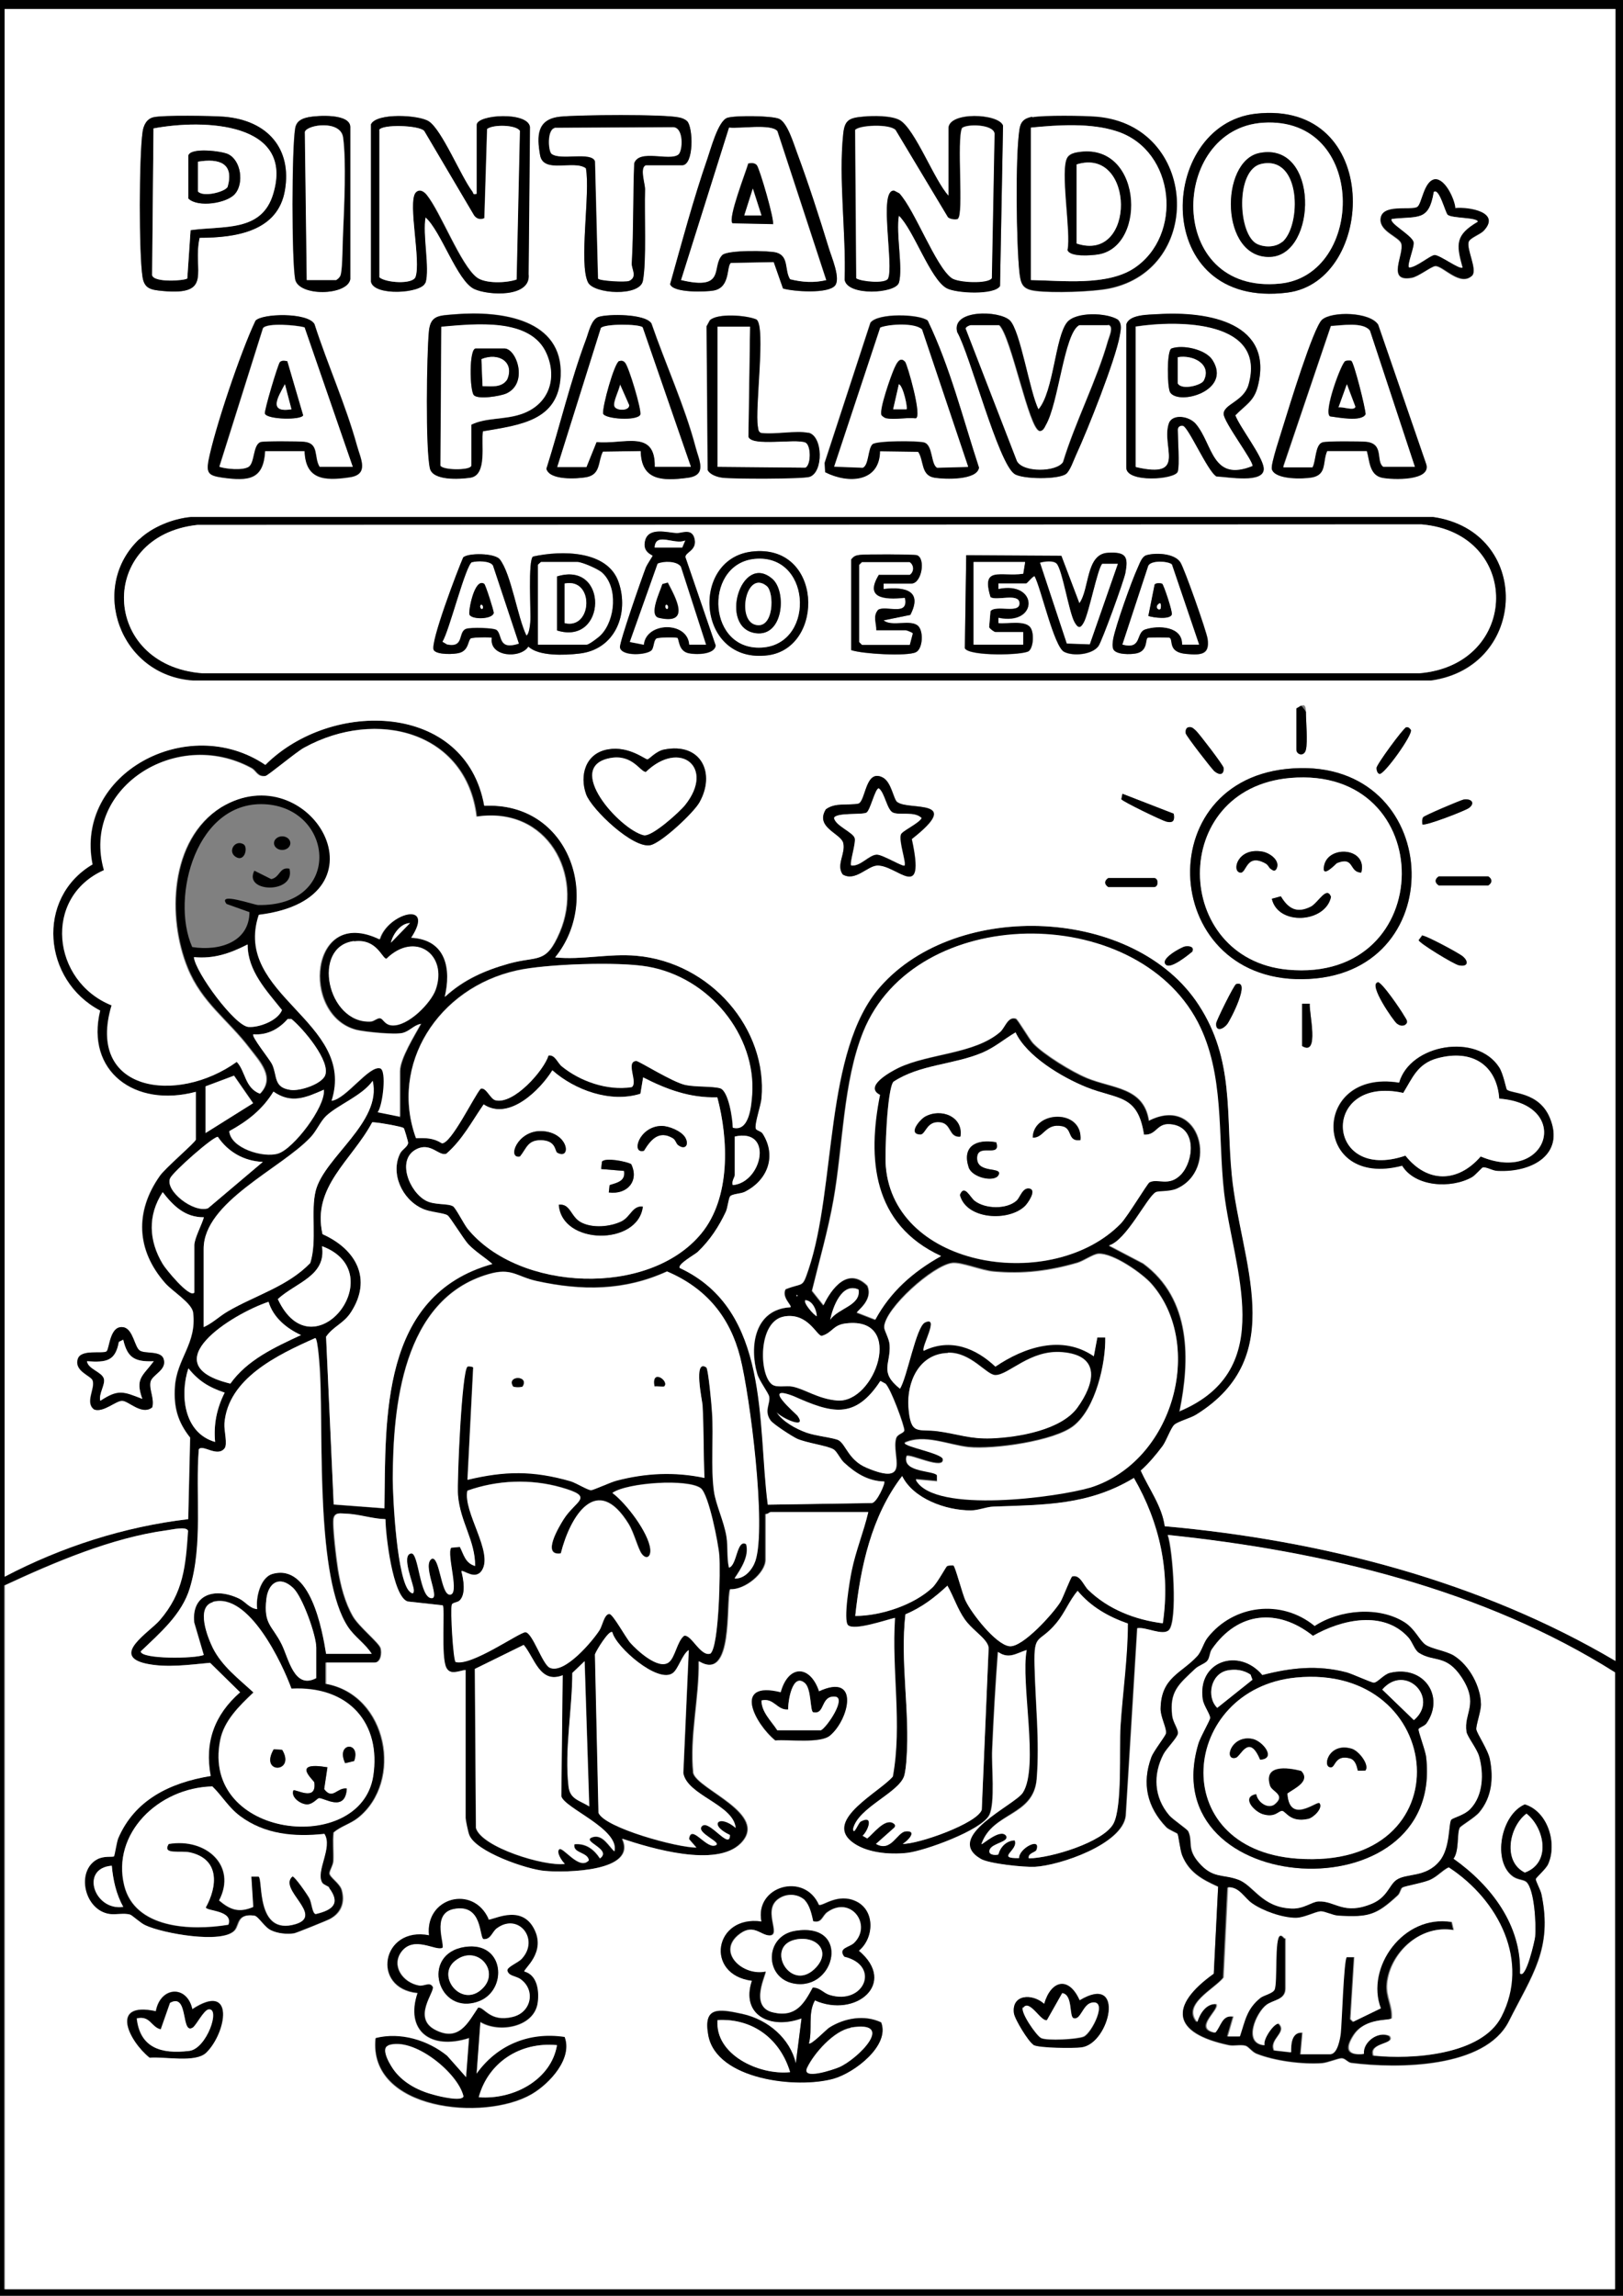 <?xml version="1.0" encoding="UTF-8"?>
<svg id="Camada_1" xmlns="http://www.w3.org/2000/svg" version="1.1" viewBox="0 0 595.3 841.9">
  <rect x="0" y="0" width="595.3" height="841.9" fill="#808080" stroke="none"/>
  <!-- Generator: Adobe Illustrator 29.0.0, SVG Export Plug-In . SVG Version: 2.1.0 Build 186)  -->
  <path d="M596,0v842.9H-1.7V0h597.7ZM592.5,3.3H1.8v574.9c20.7-10.8,43.6-18.3,67.3-21.1l.7-29.9c-4.6-5.8-6-11.2-5.6-18.5.7-10.5,8.1-16,6.7-27.3-.4-3.5-7.5-7.7-10.2-10.8-10.7-12.1-11.2-26.3-2-39.4,2-2.9,13.2-12.4,13.2-13.3v-17.5c-22.5,5.9-40.5-7.6-35.1-29.8-21-11-23.8-41.2-2.8-53.6-6.6-33.3,35-55.8,63.4-36.5,24.3-24.2,73.5-23.1,80.3,15,31.4-1.5,43.2,34.5,26,55.6,9.9,1,19.7-1.5,29.8-.6,27.3,2.4,48.2,26.9,45.9,52.3-.2,2.6-2.6,9.3-2.1,11.1.2.7,1.9.9,2.5,1.8,5.2,8.1,2,17.1-6.6,21.4-1.5.7-4.5.7-5.3,1.6-.6.7-.9,4.2-1.6,5.7-2.6,5.5-5.8,10.4-10.3,14.7-1.1,1.1-7.5,4.5-6.6,5.9,33.4,15.6,28.4,57.2,32.3,86.8l38.1-.6c1.8,0,5.1-7.3,4.6-7.9-6.1-.2-10.6-3.2-14.7-6.9-1.5-1.3-2.6-4.1-3.9-4.9-2.4-1.4-9.8-2.3-13.4-3.9-1.9-.9-8.7-5.3-9.7-6.7-2.5-3.5,0-6.1-.5-8.7-.2-1.3-3.7-5.8-4.4-8.4-2.9-9.9-1.1-23.6,12.2-24.4.7-.6-3.3-3.6-1.8-6.6,6.7-2.6,6.1-.2,8.4-7.2,10.3-30.6,5.6-80.1,26.3-103.7,28.2-32.2,93.5-29.3,116.9,6.7,13,20.1,9.8,40.1,12.1,62.4,3.1,31.5,21.4,66.4-13.1,87.8-2.1,1.3-6.7,2.5-8,3.7s-2.9,5.9-4.3,7.8c-2.3,3.2-4.9,6.3-8,9,3,6.7,7.8,13,8.8,20.4,57.9,5.2,115.9,20.3,165.3,49.4V3.3h0ZM146.9,409.6v-16.8c0-4.6,5.4-13.2,7.7-17.4-2.5.5-4.1,2.6-6.6,3.3-2.8.8-14-.4-17.1-1.1-20.6-5.3-17.2-45.7,8.6-33.2,2.8-9.6,20.7-14.5,11.6-.6,12.9.8,14.6,11.8,12.3,21.7,6.8-6.2,14.5-9.6,23.5-12.2,10.7-3,13.5.4,18.6-11.5,8.9-20.9-4.4-46.3-30.5-42.4-3.7-31-36.7-39.9-63.2-25.3-2.8,1.5-13.3,10.3-14.2,10.4-3.1.4-3.4-1.9-5.2-2.9-27.9-15.2-62.5,7.6-54,37.4-22.5,10-19.1,40.9,2.8,49.6-9.5,31.7,24,36.5,45.9,20.7,3.3,3.5,2.9,9.5,8.5,11.7,5.6-5.9,0-11.7-3.9-16.7-7.9-10.4-17.5-16.6-22.7-29.4-7.5-18.3-6.7-46.9,12.3-58.9,32.6-19.8,63.6,33.3,13.9,39.4-9.8,29.5,36,39.1,26.7,68.2,5.2-.6,13.6-13,17.8-11.9,2.5.7,1,13.8-.9,16.1l8.4,1.7h0ZM91.5,334.5l-8.4-3c-3.5-4.5,9.8.3,11.6.4,30.8.5,27.9-34.7,3.4-36.9-26-2.3-35.7,34.1-27.6,52.3,10.1,1.6,21-1.9,21-12.9h0ZM150.4,338.5c-3.6.1-6.4,4.3-7,7.2l7-7.2ZM432.7,517.6c36.1-15.3,19.4-52.2,16.1-80-2.4-20.9.4-43.6-9.7-62.7-23.2-44-103.6-43.5-122.6,3.6-7.4,18.3-7.4,42-10.9,61.6-2,11.3-5.2,22.3-7.9,33.4l4.2,5.3c3-6.1,9-14.3,16.1-7.2,2.4,5.4-4.2,9.4-3.8,9.9l6.7,2.6c5.6-10.2,13.8-17.5,24.1-23.3-25.2-11.7-27-35.7-22.4-59.1-6-3,3.6-8.4,6.9-10,11.1-5.3,27.8-5,37.2-13.1,1.8-1.5,2.9-5.8,5.8-4.9.7.2,4.9,7.6,6.4,9.1,3.9,4.1,14.1,10.4,19.5,12.6,9.6,4,21,3.3,22.9,15.7,18.9-9.7,25.8,18.1,10.1,25-2.7,1.2-6.7.8-7.7,1.3-3.2,1.8-10.7,17.7-17.1,19.5l12.6,6.6c17.7,13,17.2,35.4,13.3,54.3h0ZM129.9,345.2c-15.7,2-9.8,30.3,6.1,29.5,1.2,0,2.5-1.4,3.5-1.2,1.1.2,1.6,2.4,4.3,2.6,5.9.4,14.4-8.3,16.1-13.2,4.4-12.9-7.6-21.5-18.1-11.2-1.7-.3-3.6-7.5-11.8-6.4h0ZM90.8,346.4c-6.3,3.2-12.2,5.3-19.6,4.6.5,5.6,15,25.3,20,25.6,3.9.3,10.8-2.4,12.3-6.2-5.7-7.2-12.7-14.4-12.6-24h0ZM268.8,413.5c6,1.5,6.7-8.2,7-12.2,1.5-21.6-15.6-43-38.4-46.9-10.7-1.8-37.2-.9-47.8,1.4-29.1,6.4-46.8,34.6-37.1,61.5,3.6-.1,6.4,0,9.5,1.9,3.4.2,11.8-17.3,14.2-20,2-.8,3.6,3.7,5.4,4.2,6.7,1.8,17.8-10.9,19.5-16.4,2.4-.4,3.3,2.7,4.9,4,6.7,5.4,16.7,8.9,25.6,7.6,2.4-1.6-2.4-9.4,1.7-9.6,1,0,13.1,7.7,18,8.8,3.8.8,9.8.4,12.7,1.2,3.2.9,4.7,11.5,4.7,14.4h0ZM92.9,379.3c-.8.7,6.1,9.1,6.9,11,2,4.3.4,8.6,6.8,9.4,3.5.5,11.2-2.2,12.6-5.2,2.3-5.1-8-17.4-12.3-20.8h-1.4c-3.2,3.6-7.4,6-12.6,5.6h0ZM372.5,378.6c-4.2,2.4-7.5,5.4-12.1,7.4-10.6,4.5-23,4.3-32.7,10.7-2.4,2.8-3.2,26.4-2.8,31,3.1,37.8,61.4,46.5,86.2,21,2.5-2.6,9.7-14.7,10.5-15.1,3.1-1.7,7.1,1.8,11.6-2.9,4.6-4.9,5.8-16.8-3-18.3-6.1-1.1-5.6,4-10.6,3.7-2.2-14.9-9.5-12.8-21.1-17.4-9.1-3.6-21.9-11.4-26-20.1h0ZM235.9,395.1l-1,6c-11,3.5-24.2-1.4-32.3-8.6-4.4,7.1-15.9,18.7-25.2,12.5-4.3,6.2-7.8,13-13.7,18.1-2.7,1-5.7-4.3-10.9-1.7-7.6,3.8-2.5,16,3.6,19,3.2,1.6,7.9.9,9.8,2,1,.6,4,6.5,5.3,8.2,18.7,23,66.4,25.2,85.7,1.8,10.8-13.1,10-34.6,5.9-50-10.1.3-18.7-2.9-27.2-7.3h0ZM75.4,398.4v17.1l17.5-11-7-10.1-10.4,3.9ZM74.7,486.6c3.2-1.4,5.8-4,8.9-5.8,10.2-5.9,22-9.1,30.2-17.7,2.5-7.9,0-18.9,2-26.5,3.1-12.3,24.4-25.2,20.9-40.3-3.9,5.5-12.7,8.8-17.1,12.9-2.1,2-3.5,5.5-5.7,7.8-10.8,11.5-39.2,23.7-39.2,40.9v28.6h0ZM118.8,399.7c-6.6,2.8-11.9,5.3-18.5.7-4,6.5-9.3,10.7-16.2,14.5.4,6.2,12.4,9.9,17.9,8.2,5.6-1.7,17.4-17,16.8-23.3h0ZM148.1,413.7c-.5-.5-11.1-2.4-11.6-2.1-7.4,13.9-22.2,23.6-18.2,41,12.5,5.6,18.2,16.6,10.5,28.5-2.7,4.3-6.5,5.2-9.2,9.1l2.8,61.6,18.6,1.4c.5-32.8-1.7-78.1,39.6-89.6-2.8-2.5-6.1-4.5-8.8-7.2-1.9-2-6.8-10-7.6-10.6-1.4-.9-6.4-1.1-9.3-2.5-7.5-3.5-11.8-13.1-8.1-20.3.8-1.5,2.8-2.4,2.9-3.8,0-.5-1.3-5.2-1.6-5.4h0ZM269.5,416.8v14.2c0,.6-1.3,2.4-.7,3.6,10.8-.9,15-21,.7-17.8ZM96.4,426.1c-7-.3-12.8-3.8-16.5-9.2-1.8-.1-16.5,12.9-17.5,15.2-2,4.6,8.5,12.9,13.9,11l20.1-17h0ZM71.2,474.1v-17.5c0-2.4,2.8-7.6,3.5-10.2-7,0-11.3-4.4-15.1-9.2-5.5,8.5-5.1,17.8,0,26.3,1,1.8,9.7,12.4,11.5,10.6h0ZM118.1,457c1.7,10.9-9.5,13.4-16.2,19.4,12.9,27.9,42.4-9.7,16.2-19.4ZM336,542.6c6.9,12.3,52,6.2,64.1,2.6,30.4-9.7,41.8-52,22.4-74.4-3.4-3.9-14.2-11.5-19.6-11.2-1.9.1-5.4,2.6-7.7,3.3-10.3,3-19.9,4.2-30.8,3.2-4.4-.4-11.9-3.6-15.2-3.1-7.1.9-24.5,16.5-24.9,23.4,0,1.2,1.8,4,2,6.5.5,7.1-3.9,10,3.8,16.1,2.6-3.8,5.9-22.7,9.2-24.3,5.5-2.6-1.5,9.2-.5,10.4,9.8-4.9,19-1,26.3,5.8,10.6-7.1,24.5-11.8,36.1-3.8l1.3-6.9h2.9c.2,9.6-3.5,26.1-11.6,32.5-7.1,5.7-29.4,8.7-38.5,7.8-7.3-.7-16.3-4.9-23.5-1.6,0,1.5,13.6,3.9,14,5.9.8,4.5-12.2-2.1-13.3-1-1.7,6,10.2,5.1,11.1,7v2.2c0,0-7.6-.7-7.6-.7h0ZM269.5,578.8c3.7.1,6.5-3.5,7.5-6.5,4.1-12.5-2-60.5-5.6-74.7-3.6-14.5-12.2-25.2-26.8-31.4-15.7,7.1-31.2,7.1-47.9,3.5-7.4-1.6-9.1-5-17.6-2.5-31.7,9.2-35,49-35.1,75,0,6.9,1.6,37.6,6.3,41.5.9.8,1.4.6,1.4-.6,0-2.2-4.8-12.9-1-13.5,2.9-.5,3.1,16.8,7.7,16.4,2.9-.3-3.9-12.5,0-14.5,2.8-.6,3.3,12.7,6.3,13.2,4.1.7-1.1-14.7.7-17.2l3.2-.3c1.4,2.8,1.9,5.9,5.6,7,0-9.5-5.5-16.1-6.3-26-.4-4.9,1.4-45.9,3.5-47.1.3-.2,1.7,0,2.1.3l-2.1,41.2c13.8-3.3,24-3.5,37.7.5,2.1.6,6.3,3.2,7.6,3.3.9,0,7.2-2.9,9.4-3.5,10.7-2.8,21.3-3.3,32.2-1-.3-8.9-.2-17.8-.7-26.7,0-1.6-3.5-17.2,1.4-13.8.8.5,2,14.3,2.1,16.5.6,8.9-.5,20.4.7,28.9.7,4.8,3.7,11.1,4.6,16.7.6,3.7,0,7.6.9,11.3,3-.7,2.8-10.6,6.3-8.6,1.2,4.3-1.8,9-4.2,12.5h0ZM314.9,472.9c-6.2-2.8-9.5,6.7-10.4,11.1,2.9-4.3,11.4-5.2,10.4-11.1ZM292.2,474.8v.7l.4-.3-.4-.3h0ZM299.6,482.7c0-2.2-1.5-5.8-4.2-5.9-.9.9,3,5.4,4.2,5.9ZM98.5,477.4c-13.4,4.4-43,23-14,30,6.2-8.7,16.2-13.3,25.9-17.8-5.4-2.5-10.2-6.5-11.9-12.2h0ZM287.5,482.8c-9.6,1.7-9.2,21.3-4.4,24.9,1.8,1.3,5.2.4,7.5.8,4.6.9,9.3,4.5,16.4,5.1,13.9,1.2,25-30.7,3.4-28.3-5.1.6-5,3.5-9.1,4.6-1.9-.2-5-8.7-13.9-7.1h0ZM136.4,606.5c-2.3-3.7-6.3-6.3-8.7-9.9-11.8-17.8-9.1-69.2-10.2-91.8,0-2.1-.8-14-1.8-14.1-13.9,6.1-31.9,14.8-33.3,31.3-.2,2.6,1.2,7.6,0,9.2-2.7,3.3-8.1-1.6-9.4.3-1.3,16.5,1.6,34.8-3.3,50.9-2.9,9.6-10.8,16.4-18,23.2,0,3,20.1,2.7,23.1,1.3l-3.5-11.9c-1.1-10.3,7.4-13,16.4-8.8,2.5,1.2,3.9,3.6,6.7,3.9-.6-3.8,1-11.5,5.6-12.9,13.9-4,18.3,20.7,19.7,29.3h16.8,0ZM347.7,496.1c-10.8.3-15.1,11-14.5,19.8.8,10.7,3.2,7.9,10.8,8.9s11.8,3,19.7,2.6c10-.4,25.5-3.1,31.5-11.3,6.2-8.6,8.8-19.1-5.6-20.3-11.8-1-19.6,8.4-24.5,8.4-3.3,0-8.9-8.5-17.4-8.2h0ZM78.9,528.8c-.6-6.5.6-12.2,3.5-18.1-5.8-2-9.6-4.3-13.3-8.9-3.1,9.4-1.9,23.6,9.8,27ZM324.6,507.3c-.5-.4-1.1-.5-1.5-.9-9.4,14.4-18,11.8-31.9,5.6-12.2-4.7,1,6.6,1.5,7.2,3.8,5.3-6.1.8-7.7-1.3,2.3,3.5,7,6,11,7.5,3.3,1.2,10.2,1.9,11.8,2.8,2.7,1.5,3.6,7.3,10.3,10.1,16.4,6.9,8.9-4.6,10.7-10.8.5-1.7,2.8-1.8,3-2.9.2-1.3-5.2-15.9-7-17.2h0ZM415.9,542c-16.6,10.1-32.6,9.9-51.4,10.5-2.7,0-5.5,1.3-8.4,1.4-9.3,0-21.1-4.3-25.2-12.6-11.3,14.7-15.3,33.5-17.2,51.3,9.5,0,21.7-4.1,28.4-10.5,1.9-1.8,4.9-7.6,5.3-7.8.4-.2,2-.3,2.3-.2.7.3,3.3,10.6,4.5,13,2.1,4.4,10.9,15.9,16,16.6,4.8.6,16.4-12.4,18.8-16.3,1-1.7,3.7-9.1,4.3-9.3,2.9-.8,4.1,3.3,5.9,5,7.3,7,17.1,10.9,27.3,12.2,2.8-18.8-1-36.8-10.6-53.3h0ZM205.7,569.6c-7.1,1-.6-9.8,1.1-12.5,4.5-7.1,11.6-8.1-.9-11.7-11.2-3.2-23.5-2.7-34.4,1.2-1.6,7.9,9.5,22.5,5.4,29.1-2.5,4-6.9-.2-7.6.4.7,3,1.8,8.6-.7,10.8-.7.7-2.6.7-2.8,1.5-.6,1.8.5,20.4,1.4,21,5.7,1.8,23.4-11,25.6-10.9,2.6,0,6.2,11.7,8.9,13,5.4,2.6,16-10,18.3-13.8,1-1.5,1.7-5.9,3.6-5.9s6,8.7,7.7,10.6c2.3,2.6,10.1,10,14,7.2,2.4-1.7,3.1-7.8,5.7-9.8,2.7-.6,6.2,7.9,9.7,6.5,3.1-3,3.6-30.7,3.2-35.9-.3-4.2-3.9-22.4-6.8-24.7-4.7-3.6-26.9-2.1-32.4,1.7,5.1,3.8,13.2,14.6,13.9,20.6.3,2.8-1.5,4.1-3.2,1.7-1.3-1.8-2.8-7.8-4.7-10.8-11.7-19.1-21.5-3-24.9,10.6h0ZM318.5,554.5h-36.1c-.2,0-1.1.9-1.8.7v16.8c0,4.9-7.6,11.1-13,10.8-1.6,5,1.4,34.2-11.5,26.4.3,13.5-3.4,27.6-2,41,1.5,6.1,28.1,15.1,17.4,25.8-9,9-32.9,1.9-43.5-1.7,5.7,12.2-20.8,12.5-28.4,11.8-6.6-.6-25.7-7.1-27.8-13.3-.3-.9-1.3-5.3-1.3-6.1v-54.3c-2.6.4-5.6,2-7.1-.9-2-4.1-.5-22-1.3-22.8l-12.8-1.4c-5.6-1.6-8.2-25-8.2-30.2-4.7,0-9.8-1.8-14.4-2-2.1,0-3.9-.6-4.5,1.6s1.1,15.8,1.6,18.9c1,5.8,2.5,12,5.5,17.2,2.2,3.8,9.5,9.6,10.1,11.6.6,1.8.1,5.3-2.2,5.3h-17.9v7.8c22.8,4.1,28.5,35.9,11.9,49.1-2.9,2.3-6.3,3.1-9,5.4-.4,3.5,0,7-.1,10.4,0,1.7-1.4,3.5-1.4,4.6,0,1.5,3.8,3.6,4.5,6.2,1.2,4.4-.2,8.2-4.3,10.5-.9.5-12.5,5.2-13.2,5.3-2.7.4-6,0-8.5-1.1s-4.7-5.2-6.2-5.4c-6.2-.8-5.4,3.3-7,5.3-4.4,5.3-26.9,1.1-33-1.8-1.8-.9-4.7-3.7-5.6-3.9-2.2-.6-5.2.2-7.5-.2-9.2-1.4-12.3-15.7-4.6-20,2.5-1.4,5.8-.8,6.2-1.1.3-.2,1-5.3,1.6-6.7,6-14,18.8-20.3,33.9-22.8-2.3-12.2,1.3-22.3,10.8-30.7l-11-10.8c-7.7.7-15.8,1.9-23.4.3-13.2-2.8,1.1-11.5,4.9-15.9,8.9-10.3,9.5-20,10.4-32.8-.4-1.8-6-.4-7.8-.2-20.2,2.8-41.3,11.8-59.4,20.2v258.1h590.7v-226.2c-48.1-30.4-106.7-44.4-164-50.4,1.9,5.5,3.7,31.7.4,34.9-2.3,2.2-8.5-1.2-11.6-.7l-4.2,68.8c-1.2,10.4-24.2,18.3-33.4,18.7-3.9.2-16.7-1.1-19.8-2.9-14-8.1,12.5-19.8,15.4-24.3,6-9.5-.9-40.4,1.4-52.3-3.8,1.2-6.5,3.4-10.5.7-.9,11.9-1.6,23.9-2.1,35.9-.3,5.7,1.2,19.6-1.1,24-2.8,5.5-23.7,13.1-30.2,13.8s-15.4,0-20.5-4.3c-9.6-8.1,10.6-18.2,15.3-23.7,3.4-19.2-.5-38.8.8-58.2-3.4.8-14.8,4.7-17.2,2.7-2-1.7.6-16.5,1.3-19.9,1.5-7.3,4.4-14.3,6.1-21.6h0ZM116,615.4v-11.2c0-4.5-5-18.5-8.4-21.8-5-4.8-9.2-2.1-9.9,4-1.1,9.3,2.1,9.6,5.6,16.6,2.6,5.2,4.6,16.7,12.7,12.4h0ZM361.7,602.1c-1.6-2.4-5.6-5-7.8-8.2-2.7-3.9-4.1-8.4-6.4-12.4-4.6,4.3-9.4,8-15.4,10.5-2,17.4,1.7,35.8.4,53-.1,1.7-.4,4.9-.9,6.4-2.2,6.2-16.9,11.5-18.7,19.3.2,2.7,1.9-2.2,2.8-2.7,5-2.7,2.7,3.5.7,5.2l1.7,1c2-1.5,6.4-7.5,9.5-5.6,1,.6,1,1.3,0,2l-6.3,5.6c5.6,3.2,7.7-4.3,10.9-4.6,4.5-.4,1,3.4-1.1,4.6,5.9,0,27.3-7.5,29-12.5l2.5-58.9c0-1.1-.3-1.8-.9-2.7h0ZM413.7,595.4c-7.2-2.4-13.7-6.2-18.5-12-3.1,3.6-4.7,8.1-7.8,11.8-6.5,7.8-8.3,3.3-8,15.6.3,13.6,1.9,27.9.8,41.5s-16.2,12.1-20.3,24c.3.4,7.1-6,9.1-3,1.1,2.2-4.9,2.6-6,4.9-.9,1.9,1.6,2.3,3.1,1.9.7-2.7,2.9-5.1,6-5.2,1.7,3.6-7.1,6.6,1.6,6.5,0-3.6,8.2-7.9,6.4-3-.3.9-3.3,1.2-2.8,3.1,7.9,0,27.2-5.9,31-12.7,3.4-6.1,2.1-27.6,2.6-35.7.8-12.6,2.6-25.1,2.7-37.7h0ZM78,587.5c-6.3,1.8-1.8,13,0,16.8,3.4,6.8,9.4,11.2,14.9,16.3-5.2,5-10.8,10.4-12.2,17.5-7.2,36.1,51.4,42.6,56.1,13.2,3.1-19.4-8.9-33.2-29.9-32.1-3.3-8.9-15.6-35.6-28.9-31.8h0ZM224.6,598.6c-1.3-.7-5.8,6.7-6.3,8.2l1.3,58.1c2.3,5.5,29.1,12.8,35.9,12.7l-2.7-3.1c.7-5.6,6,3.1,9.3,2.4,4-.9-7.3-4.7-4.5-7.2s10.2,9.1,10.2,3.3c-8.1-3.8-4-7.8,2.1-2.6-.8-8.6-17.8-11.9-19.2-20.1l2-45.1c-2.4,1.5-3.8,6.9-5.8,8.4-5.4,4.1-21-9.5-22.2-14.9h0ZM206.4,614.4c-8.5,3.3-10.4-6.4-14.4-11.1l-17.9,8.8.4,58.3c2,7,25.1,14.2,32.6,13.2-1.1-1-3.2-4.1-2.1-5.3,1.3-1.4,7.4,7.9,10.9,4-.4-3.1-5.9-2.5-5.3-5.9,4.4-.4,7.3,2,9.4,5.2,4.6-3.4-7.3-6.4-2.7-7.8,3.7-1.2,6,3.5,8,5.2,1.9-8.2-18.4-15.8-19.5-20.2l.5-44.3h0ZM216.2,662.5l-1.7-53.3-4.5,4.3c0,13.3-3,28.2-1.4,41.5.6,4.9,3.9,5.2,7.7,7.5h0ZM120.7,692.3c-.5-.6-2.1-1-2.6-1.8-2.5-4.2,3.9-12.9.8-17.9-11.1,1.2-21.9.2-30.9-6.5-4.2-3.1-6.6-7.4-10.2-10.9-19.9.5-36.9,17.3-32.3,36.3,3.9,15.8,24.4,16.7,38.2,14.4,1.8-5.3-7.9-4.9-8.3-6.3,4.3-7.7,5.3-17.8-5.8-20.2-3.7-.8-10.4,1-7.8-3.1,13.6-2.4,25.2,7.9,18.5,20.7,4.1,3.4,7.3,4.6,12.5,2.4l-.7-11.2h2.7c1.7,1.1-1.1,21.8,13.5,17.5,10.8-3.2-6.6-12.8-1.1-17.5.8-.2,5.5,6.6,6.2,8,.9,1.6,1,5.4,2.3,5.8,6.5-1.5,9.2-4,4.9-9.6h0ZM41,684.2c-11.7.9-6.5,16.7,4.2,15.1-2.6-4.7-3.8-9.9-4.2-15.1Z"/>
  <path d="M592.5,3.3v605.8c-49.4-29.2-107.4-44.2-165.3-49.4-1-7.4-5.8-13.7-8.8-20.4,3-2.7,5.6-5.8,8-9,1.4-1.9,3-6.6,4.3-7.8s5.9-2.4,8-3.7c34.5-21.4,16.2-56.3,13.1-87.8-2.2-22.4,1-42.3-12.1-62.4-23.3-36-88.6-38.9-116.9-6.7-20.7,23.6-16,73.1-26.3,103.7-2.4,7-1.8,4.6-8.4,7.2-1.6,3,2.5,6,1.8,6.6-13.3.7-15.1,14.5-12.2,24.4.7,2.5,4.2,7.1,4.4,8.4.4,2.7-2,5.2.5,8.7,1,1.4,7.8,5.8,9.7,6.7,3.6,1.6,11,2.5,13.4,3.9,1.3.8,2.5,3.6,3.9,4.9,4.1,3.8,8.7,6.8,14.7,6.9.5.5-2.7,7.9-4.6,7.9l-38.1.6c-3.9-29.6,1-71.3-32.3-86.8-.9-1.4,5.5-4.9,6.6-5.9,4.5-4.3,7.7-9.2,10.3-14.7.7-1.5,1-5,1.6-5.7.8-.9,3.8-.9,5.3-1.6,8.6-4.3,11.8-13.3,6.6-21.4-.6-.9-2.3-1.1-2.5-1.8-.5-1.8,1.9-8.5,2.1-11.1,2.3-25.4-18.6-49.9-45.9-52.3-10.1-.9-19.8,1.6-29.8.6,17.2-21.1,5.4-57.1-26-55.6-6.8-38-56-39.2-80.3-15-28.4-19.2-70.1,3.2-63.4,36.5-20.9,12.4-18.2,42.6,2.8,53.6-5.4,22.2,12.6,35.8,35.1,29.8v17.5c0,.9-11.2,10.4-13.2,13.3-9.3,13.1-8.7,27.3,2,39.4,2.8,3.1,9.8,7.3,10.2,10.8,1.4,11.4-6.1,16.8-6.7,27.3-.5,7.3,1,12.7,5.6,18.5l-.7,29.9c-23.6,2.8-46.6,10.2-67.3,21.1V3.3h590.7,0ZM460.6,41.7c-36.2,4.1-38.8,72,11.6,65.6,32.6-4.1,35-70.9-11.6-65.6ZM56.3,43c-2.6.6-3.7,3.2-4,5.4-1.2,8.7-1.3,44.8,0,53.3.7,4.2,3.1,4.6,7.3,5,18.9,1.8,10.9-7.4,13.6-19.5,13.6,0,28.7-2.5,31.3-17.4,2.6-15.2-6.2-25.7-22.4-27-4.5-.4-22.2-.7-25.8.2h0ZM113,43c-2.6.5-4.4,1.5-4.8,4.1-1.2,7.5-1.3,48.1,0,55.3,1.2,6.4,19.1,6.1,20.2,0v-55.9c-.3-4.9-11.8-4.2-15.6-3.5h0ZM156,103.7c1.6-5.3-1.2-17.9,0-24,5.8,5,11.7,23.4,17.9,26.3,5.2,2.4,20.9,3.2,19.9-5.5l.5-53.9c-.7-5.8-19.5-4.6-19.5-.8v25.3c-1.7.4-1.1-.3-1.6-.8-4.2-5.5-11.2-22.7-16-25.8-3.6-2.3-19.2-3.2-21.2,1.1v57.7c1,5.5,18.6,4.3,19.8.4h0ZM236.9,60.6h13.3c4.3,0,4-14,1.8-16.2-.8-.7-1.8-1.1-2.8-1.3-5.4-1.2-37.4-1-43.8-.3-8.6.9-8.6,7-7.3,14.1s12.4,1.5,16.8,4.8c1.7,8.9-2.7,35,.8,41.9,2.2,4.3,19,5.3,20.1-.6,1.4-7.2.5-24.9.8-33.5,0-1.9-2.1-8,.3-8.9h0ZM287.2,105.8c3.9,1.2,16.6,2.1,19.1-1.1,2.1-2.6-1.3-10.4-2.3-13.7-3.5-11.2-7.6-24.1-11.7-35.1-1.2-3.2-3.4-10.9-6.5-12.3-2.6-1.2-16.2-1.3-19-.4-3.4,1.1-6.1,11.5-7.3,14.9-5.2,15.1-9.5,30.9-13.7,46.1,1,3.3,13.4,2.9,16.2,2.3,6-1.3,4.4-9,6.1-10.1l15.7-.3,3.4,9.7h0ZM329.7,103.7c1.6-5.4-1.2-18.4,0-24.7,5.4,5.2,11.6,23.4,17.5,26.6,3.4,1.9,17.6,2.6,19.6-.8l1.1-58.8c-1.6-4.5-20-5.2-20,1v24.7c-5.1-5.3-12.2-24.5-17.9-27.7-3.1-1.7-9.7-1.7-13.3-1.3-5.1.5-6.8,1.3-7.4,6.2-1.8,16.6,1.1,36.7.5,53.6.9,6.1,18.6,5.1,19.9,1.1h0ZM378.6,43c-3.1.6-4.3,1.8-4.7,4.8-1.5,10.1-1.1,41.5,0,52.1.5,4.4,1.1,6.3,6,6.9,6.3.8,20.8.3,27-.9,35.1-7.2,32.5-59.8-4.6-62.9-4.8-.4-19.3-.6-23.7.2ZM533.7,76.3c-.3-3-3.6-10.6-7.4-10.4-4.2.5-4.8,9.2-6.6,10.2-2.5,1.4-13.3-1.4-13.4,4.6,0,4.4,6.8,6.3,7.6,8.7,1.2,3.9-5.6,14.2,3.8,12.6,2.5-.4,7.2-4.2,8.7-4.3,2.8-.2,9.2,7.8,13.6,3.4,1.7-2.3-2.1-9.6-1.4-12.2.4-1.5,4.2-2.7,5.5-4.1,6.4-6.7-5.1-8.8-10.5-8.3h0ZM177.1,158.1c14-2.4,27.8-3.9,28.6-20.3.9-20.8-21.7-24-38.8-22.6-5.9.5-8.9.3-9.5,6.2-.8,8.3-1.3,43.5.4,50.4,1.1,4.5,10.6,3.9,14.8,3.3,6.3-.9,3.8-12.5,4.6-17.1h0ZM380.9,150.1c-3.2-6.2-6.5-28.8-10.5-32.6s-21.6-4.1-19.3,4.3c4.7,8.2,15.1,48,21,52,2.9,1.9,16.1,2.1,18.9,0,1.5-1.2,2.9-5.2,3.7-7,4.1-9,14.3-34.7,16-43.6.4-2,1-4.4-.7-6-4.3-2.6-15.5-2.9-18.6,1-4.4,5.5-4.9,25.5-10.5,32h0ZM432,172.9c.7-2,0-12.1,0-15.1s1.6-1.6,1.8-1.6c2,0,9.2,16.9,12.4,18.6,3.9.1,17.9,2.8,17.3-3.1-.4-4.3-8.6-14.7-10.4-19.3,3.7-3.8,6.8-5.1,8.2-10.5,6.1-23.3-17.8-27.8-36.7-26.6-3.5.2-10.5,0-11.4,3.8v52.5c-.1,5.5,17.8,4.4,18.8,1.4h0ZM501.3,165.4c1,3.4.9,8.7,5.5,9.7,3.8.8,18.7,1.3,16.2-5.3l-17.5-50.8c-3-4.7-17-5-20.6-1.8-3.2,2.9-12.1,32.1-14,38.2-.8,2.8-5,14.9-4.4,16.6,1.1,3.8,11.5,3.6,14.8,3,5.5-1,3.8-5.8,5.5-9.6h14.5s0,0,0,0ZM111.8,165.4c.3,10.4,6.8,11.2,16.5,9.7,7.3-1.1,4-6.9,2.7-11.6-4.1-15.1-10.8-29.7-15.6-44.6-2.6-4.3-19.2-4-21.6-1.2-5.4,11.3-15.1,40.1-17.3,51.6-.7,4.3.2,5.2,5,5.9,9.9,1.4,15.2.7,15.8-9.7h14.6,0ZM235.1,165.4c.1,10.8,7.6,11.1,17.3,9.8,7.2-.9,4-6.5,2.8-11.2-3.9-15-11.1-30.6-16.2-45.4-2.3-3.6-15.9-3.4-19.3-2.4-2.8.9-3.7,5.7-4.6,8.1-5.9,15.4-9.7,31.9-14.6,47.6,1.1,4.3,11.1,3.7,14.6,3.1,5.4-1,4.2-5.7,6.1-9.4l14-.2h0ZM296.5,158.7c-4.5-1-12.5.7-17.5,0-1-.6-.9-1.4-1.1-2.3-1.2-6.4,3-36.7-.5-39.3-3.7-1.6-14.3-2.3-17.1.3l-1.2,2.2.4,52.7c.8,1.7,3.6,2.6,5.4,2.8,3.8.5,29.1.5,31.9-.3,5.3-1.5,5-15-.4-16.2h0ZM322.8,165.4l13.9.2c2.2,3.2.9,8.7,6,9.5,3.8.6,15.6,1,16.3-3.7-5.9-18-10.5-36.8-18.8-53.9-2.9-2.4-18.3-2.9-21,.8l-16.8,51.4.2,3.4c8.4,4.3,20,3.7,20.1-7.8h0ZM51.1,197.8c-18.6,17.5-7.2,50,19.7,51.8h454.1c35.8-5,37.1-54.7.7-60H70.1c-6.7.6-14.3,3.7-19,8.2h0ZM479,274.9c.7-3,0-10.2,0-13.8s-1.5-2.2-1.8-2.3l-1.7,1v15.1c0,1.9,2.9,2.7,3.5,0h0ZM435.9,266.7c-.9.2-1.1,1.3-1,2.2s9.5,13,10.5,13.9c1.9,1.6,3.6,1.4,3.4-1.2,0-.8-9.1-12.7-10.1-13.6-.8-.7-1.5-1.6-2.8-1.3ZM515.8,266.7c-1,.2-10.8,13.6-10.9,14.9,0,.8.2,2.1,1.1,2.2,1.7.4,12.2-14.3,11.5-16.1-.4-.6-.8-1.2-1.7-1ZM223.1,274.8c-8.4,1.4-10.6,9.6-8.1,16.5,2,5.5,17.4,20.2,23.7,18.6,4.2-1.1,15.6-11.7,17.8-15.6,6.1-10.6.8-22.2-13-19.4-2.9.6-5.5,3.5-6,3.6-.8.1-6.8-5-14.4-3.7h0ZM471.8,282c-51.8,5.5-45.2,82.3,10.9,76.8,51.1-5.1,45.4-82.7-10.9-76.8ZM329.2,294.2c-1.5-1.1-2.1-7.4-5.4-9.1-6.3-3.2-6.1,8.4-8.8,9.6-4,.8-8.5-.5-12,2.1-4.2,6.7,5.6,8.8,6.4,12.4.8,3.9-2.8,8-.2,11.5,4.6,2.6,9-3.2,12.6-3.3,7.3-.3,17.9,14.1,12.7-9.7,19.2-15.1-1.1-10.4-5.2-13.5h0ZM430.5,298.4l-18.8-7.3-.4,2c.4.8,14.9,7.9,16.5,8.2,2.7.6,3.1-.6,2.7-2.9h0ZM521.7,302.3c.8.8,15.8-5,17.1-6,2.4-1.8,1.1-3.5-1.9-3.1-1,.1-14.5,5.8-14.9,6.5-.5.8-.4,1.8-.3,2.6h0ZM527.7,321.4c-1.5,1-1.5,2.3,0,3.3h18.2c1.5-1,1.5-2.3,0-3.3h-18.2ZM406.5,322c-1.5,1-1.5,2.3,0,3.3h16.8c1.7,0,1.7-3.3,0-3.3h-16.8ZM521.5,343.1l-1.2,1.6c0,1,13,8.9,14.7,9.2,3.3.7,3.7-1.4,1.4-3.3-1.3-1.1-13.8-7.9-15-7.6h0ZM434.6,347.1c-1.2.2-9.7,4.7-6.8,6.8,1.9,1.3,7.9-3.6,9.5-4.9.9-1.9-1.2-2.1-2.7-1.9ZM505.3,360.2c-3.6.7,5.8,14.2,7,15.1.9.7,1.5.9,2.7.6,2-1,.5-2.4-.2-3.7-1-1.8-8.1-12.4-9.6-12.1h0ZM453.4,360.9c-.8.2-7.2,13.5-7.3,14.3-.4,3,2.2,2.6,4,.4,1.2-1.5,8.9-16.5,3.3-14.7h0ZM477.6,368.1v15.5c6.5,4,2.5-12.2,2.8-15.5h-2.8ZM552.7,399.6c-.3-.4-1.4-6-2.8-8.2-8.1-12.7-32.7-8.5-36.7,5.6-32.6-5.3-32.1,39,1.1,30.4,4.8,7.9,18,8.5,25.6,4.2,1.1-.6,3.7-3.6,4-3.6,1.4-.1,3.6,1.2,5.5,1.3,12.7.6,24.5-6.1,19.1-19.3-4-9.9-14.5-8.9-15.8-10.5h0ZM55.7,516.2c1-3-1.1-6.7-.6-9.4s6.2-4.3,4.8-8.5c-1-3.1-6.7-1.8-8.7-3-1.9-1.2-2.4-7.5-5.7-8.5-5.4-1.3-5.3,8.1-6.5,8.8-1.5,1-9.3-.9-10.5,2.7-1.5,4.5,4.8,6.2,5.4,7.9,1.1,2.9-3,8.2.6,10.7,3.5,1.2,8.1-3.4,10.4-3.2,2.4.2,7.1,5.3,10.8,2.5h0Z" fill="#fff"/>
  <path d="M318.5,554.5c-1.7,7.3-4.6,14.2-6.1,21.6-.7,3.3-3.2,18.2-1.3,19.9,2.4,2.1,13.8-1.9,17.2-2.7-1.3,19.4,2.7,39-.8,58.2-4.7,5.6-24.9,15.7-15.3,23.7,5.2,4.3,14,5,20.5,4.3s27.3-8.3,30.2-13.8c2.3-4.4.8-18.3,1.1-24,.5-11.9,1.2-24,2.1-35.9,4,2.8,6.7.5,10.5-.7-2.3,11.9,4.6,42.9-1.4,52.3-2.9,4.6-29.4,16.2-15.4,24.3,3.1,1.8,16,3.1,19.8,2.9,9.2-.5,32.2-8.3,33.4-18.7l4.2-68.8c3-.6,9.3,2.9,11.6.7,3.3-3.2,1.5-29.5-.4-34.9,57.2,5.9,115.9,20,164,50.4v226.2H1.8v-258.1c18.1-8.4,39.2-17.5,59.4-20.2,1.8-.2,7.3-1.6,7.8.2-.9,12.8-1.6,22.6-10.4,32.8-3.8,4.4-18.2,13-4.9,15.9,7.6,1.6,15.7.4,23.4-.3l11,10.8c-9.5,8.3-13.1,18.4-10.8,30.7-15.2,2.5-27.9,8.9-33.9,22.8-.6,1.4-1.3,6.5-1.6,6.7-.5.3-3.7-.3-6.2,1.1-7.8,4.3-4.7,18.6,4.6,20,2.4.3,5.3-.4,7.5.2.9.3,3.8,3.1,5.6,3.9,6.2,3,28.6,7.1,33,1.8,1.7-2,.8-6.1,7-5.3,1.5.2,3.7,4.3,6.2,5.4,2.5,1.2,5.8,1.5,8.5,1.1.7-.1,12.4-4.8,13.2-5.3,4.2-2.2,5.5-6.1,4.3-10.5-.7-2.6-4.4-4.7-4.5-6.2,0-1.1,1.3-3,1.4-4.6.2-3.5-.3-7,.1-10.4,2.7-2.3,6.1-3.1,9-5.4,16.6-13.3,10.9-45-11.8-49.1v-7.8c0,0,17.8,0,17.8,0,2.3,0,2.7-3.5,2.2-5.3-.6-2-7.9-7.8-10.1-11.6-3-5.2-4.6-11.4-5.5-17.2-.5-3.1-2.2-16.7-1.6-18.9s2.4-1.7,4.5-1.6c4.6.1,9.7,1.9,14.4,2,0,5.2,2.6,28.6,8.2,30.2l12.8,1.4c.9.8-.7,18.7,1.3,22.8,1.4,2.9,4.5,1.3,7.1.9v54.3c0,.7.9,5.1,1.3,6.1,2.2,6.2,21.2,12.8,27.8,13.3,7.5.7,34.1.3,28.4-11.8,10.5,3.5,34.5,10.7,43.5,1.7,10.7-10.8-15.9-19.8-17.4-25.8-1.4-13.5,2.2-27.5,2-41,12.9,7.8,9.9-21.3,11.5-26.4,5.4.3,13-5.9,13-10.8v-16.8c.7.2,1.5-.7,1.8-.7h36.1,0ZM557.5,723.7c.6-17.3-10.3-31.9-24.4-41.9,2.2-3,1.2-9.2,2.3-11.4.3-.7,5.5-3.7,7.2-5.7,4.6-5.5,5.2-12.5,3.9-19.2-.7-3.5-4.8-9.4-5-11.1-.2-1.5,1.7-6.6,1.7-9.2,0-6.5-4.2-14.3-10-17.9-3.1-1.9-8.3-2.5-10.4-4s-3.7-5.6-7.5-8.1c-9.5-6.2-24-4.8-33.1,1.3-12.2-10-29.7-7.8-39.2,4.2-1.6,2-2.2,5-3.9,6.9-5.7,6.3-13.2,7.7-13.4,19.1,0,3,2.3,7.2,2,9.1-.2,1.1-4.5,6.4-5.4,8.8-3.6,9.5-1.6,18.2,5.5,25.6.9.9,3.9,2.1,4.1,2.4.5.8.9,5.8,1.7,7.9,2.5,6.2,7.2,8.8,13.2,11.5l-1.6,32c-16.5,11.8-15.4,21.7,5.5,26.1,1.9.4,4.2-.3,6.1.2,1.1.3,2.3,2.2,4,2.9,6.7,2.7,16.9,4,24.1,3.5,2.2-.2,5.9-1.8,7.2-1.8s2.2,1.5,3.5,1.7c17.2,2.2,49.1,1.9,57.8-15.2,8.6-17,16.2-26.6,12-46.5-.3-1.6-2.2-4.9-2.1-5.7,0-.5,3.7-3.7,4.5-5.4,3.4-7.4,0-19.2-8.5-21.9-8.9,3.8-12,21-4.3,26.4,1.7,1.2,4,1.1,4.9,2,3,2.9,3.6,16,3.2,20.1-.1,1.2-3.4,15.8-5.6,13.5h0ZM300.3,620.3c-3.3-9.8-11.2-9.8-14,.4-17.8-4.4-9.4,11.5-2,17.6,5.1-.4,16.6,1.2,20.1-1.8,7-5.9,11-23.2-4.2-16.1ZM300.4,698.6c-5.3-12.3-23.7-6.9-21.1,6-17.4-2.4-20.9,19.5-3.5,21.7-4.1,12.5,6.8,18.1,18.2,13.8l-2.1,16.5c-2.1-9-10.1-16-19.6-18.1-8.9-2-14.4-2.7-12.5,7.8,3,16.3,32.6,19.8,46,15.9,7.7-2.2,20.6-12.1,17.4-20.6-6.1-2.9-13.4-1.6-19,1.9-1,.6-6.7,6.6-7.5,5.8,1.4-5.2-.5-10.9,2.2-15.8,14.8,6.7,30.4-6.2,16.1-18.2,5.5-4.6,6.1-14.7-1-18.1-6.7-3.2-12.3,1.9-13.6,1.3h0ZM179.1,703.9c-5.7-12.8-23.3-7.8-21.8,6-17.4-3.5-21.4,19.4-4.2,21.1-4.6,13.7,4.7,21,18.9,16.5l-1.1,14.5-7-7.9c-6.9-5.7-17.1-8.8-26.2-6.5-2.8,26.4,39.7,30.6,57.2,20.5,6.7-3.9,15.1-13.1,12.1-20.9-13.2-2-24.9,3.3-32.3,13.5l1.4-19.1c6.9,4.2,19.8,1.9,21-6.9.6-4.1,0-10.2-4.9-11.5-.6-.9,8.2-7.1,3.4-16s-15.6-2.5-16.6-3.1h0ZM379,749.8c1.9,1.2,14.9,1.2,17.7.9,10.4-1.4,16.2-27.3-.7-17.2-4-9-10.5-7.3-13,1.3-4.4-3.9-12-3.4-11.1,3.4.3,2.2,5.3,10.4,7.1,11.5h0ZM70.5,736.9c-1.9-9.2-11.7-8.5-13.4.6-17.2-3.7-9.8,11-2.3,17,5.6-.5,16.9,2,20.8-1.9,7.4-7.3,10.6-26.2-5.2-15.8Z" fill="#fff"/>
  <path d="M146.9,409.6l-8.4-1.7c1.9-2.4,3.4-15.5.9-16.1-4.2-1.1-12.5,11.2-17.8,11.9,9.3-29.1-36.5-38.7-26.7-68.2,49.7-6.1,18.8-59.1-13.9-39.4-19,11.9-19.8,40.5-12.3,58.9,5.2,12.8,14.8,19,22.7,29.4,3.8,5,9.5,10.8,3.9,16.7-5.6-2.2-5.2-8.2-8.5-11.7-21.9,15.8-55.4,11-45.9-20.7-21.9-8.8-25.3-39.6-2.8-49.6-8.5-29.7,26.1-52.5,54-37.4,1.9,1,2.2,3.4,5.2,2.9.9-.1,11.4-8.9,14.2-10.4,26.6-14.6,59.5-5.8,63.2,25.3,26.1-3.9,39.4,21.5,30.5,42.4-5.1,11.9-7.8,8.5-18.6,11.5-9,2.5-16.7,5.9-23.5,12.2,2.4-10,.7-21-12.3-21.7,9.1-13.9-8.7-9-11.6.6-25.9-12.5-29.2,27.9-8.6,33.2,3.1.8,14.2,1.9,17.1,1.1,2.6-.7,4.1-2.9,6.6-3.3-2.3,4.2-7.7,12.8-7.7,17.4v16.8h0Z" fill="#fff"/>
  <path d="M269.5,578.8c2.4-3.6,5.4-8.2,4.2-12.5-3.5-2-3.3,7.8-6.3,8.6-.8-3.7-.3-7.6-.9-11.3-.9-5.7-4-11.9-4.6-16.7-1.2-8.5-.1-20-.7-28.9-.1-2.2-1.4-16-2.1-16.5-4.9-3.4-1.5,12.3-1.4,13.8.5,8.9.3,17.8.7,26.7-10.9-2.3-21.5-1.8-32.2,1-2.1.5-8.5,3.5-9.4,3.5-1.3,0-5.5-2.7-7.6-3.3-13.7-3.9-23.9-3.8-37.7-.5l2.1-41.2c-.4-.4-1.9-.5-2.1-.3-2.1,1.2-3.9,42.2-3.5,47.1.8,9.9,6.3,16.5,6.3,26-3.6-1-4.1-4.1-5.6-7l-3.2.3c-1.8,2.5,3.5,17.8-.7,17.2-3-.5-3.5-13.7-6.3-13.2-3.9,2,2.9,14.2,0,14.5-4.6.4-4.8-16.9-7.7-16.4-3.8.6,1,11.3,1,13.5,0,1.3-.5,1.4-1.4.6-4.8-4-6.3-34.6-6.3-41.5.1-26,3.4-65.8,35.1-75,8.5-2.5,10.2.8,17.6,2.5,16.6,3.7,32.2,3.7,47.9-3.5,14.6,6.2,23.1,17,26.8,31.4,3.6,14.2,9.7,62.2,5.6,74.7-1,3-3.8,6.6-7.5,6.5h0ZM191.7,508.4c2.5-4.1-6-4-3.5,0,.2.4,3.2.4,3.5,0ZM243.6,508.4c2-1.9-4.8-6.7-3.5,0,.8-.1,3.3.2,3.5,0Z" fill="#fff"/>
  <path d="M432.7,517.6c3.9-18.9,4.4-41.3-13.3-54.3l-12.6-6.6c6.4-1.9,14-17.7,17.1-19.5,1-.6,4.9-.1,7.7-1.3,15.7-6.9,8.9-34.6-10.1-25-1.9-12.4-13.4-11.7-22.9-15.7-5.4-2.3-15.6-8.5-19.5-12.6-1.5-1.6-5.7-8.9-6.4-9.1-3-1-4,3.3-5.8,4.9-9.4,8.1-26,7.8-37.2,13.1-3.3,1.6-12.9,7-6.9,10-4.7,23.4-2.8,47.5,22.4,59.1-10.4,5.8-18.6,13.1-24.1,23.3l-6.7-2.6c-.3-.5,6.2-4.5,3.8-9.9-7.1-7.1-13.2,1.1-16.1,7.2l-4.2-5.3c2.7-11.1,5.9-22.1,7.9-33.4,3.5-19.6,3.5-43.2,10.9-61.6,19-47,99.4-47.6,122.6-3.6,10,19.1,7.3,41.8,9.7,62.7,3.3,27.9,20,64.7-16.1,80h0Z" fill="#fff"/>
  <path d="M372.5,378.6c4,8.7,16.9,16.4,26,20.1,11.5,4.6,18.8,2.5,21.1,17.4,5,.3,4.5-4.8,10.6-3.7,8.8,1.5,7.6,13.4,3,18.3-4.5,4.7-8.5,1.3-11.6,2.9-.8.5-8,12.5-10.5,15.1-24.8,25.4-83.1,16.7-86.2-21-.4-4.6.5-28.2,2.8-31,9.7-6.4,22.1-6.2,32.7-10.7,4.6-2,7.9-4.9,12.1-7.4h0ZM352.2,416.8c1.1-7.1-6.9-10.6-13-7.2-1.9,1.1-6.5,6.5-1.5,6.5,1.9-.4,2.2-5,7-4.5,4.4.4,3.1,5.6,7.4,5.3h0ZM396.3,418.1c1-11.6-17.3-11-17.5-1,4.1.2,4.6-5.3,10.7-4.2,4.1.8,1.9,5.8,6.8,5.1h0ZM365.4,418.9c-7.4-1.3-12.6,1.5-10.1,9.2,1.2,3.8,9.3,5.6,10.9,2.9,1.9-3.3-7.4-.5-7.8-5.9-.4-6.5,9,0,7-6.2h0ZM372.9,440.3c-3.7,3.3-11.5,3.1-15.4.1-1.7-1.3-3.8-6.3-5.4-2.2,2.2,9.1,18,9.8,23.9,4,1-1,4.2-5.6,1.7-6.3-2.6-.6-3.5,3.2-4.8,4.4h0Z" fill="#fff"/>
  <path d="M235.9,395.1c8.6,4.4,17.2,7.6,27.2,7.3,4.1,15.4,5,36.8-5.9,50-19.3,23.4-67,21.2-85.7-1.8-1.3-1.6-4.3-7.5-5.3-8.2-1.9-1.2-6.6-.4-9.8-2-6.2-3.1-11.2-15.2-3.6-19,5.2-2.6,8.2,2.7,10.9,1.7,5.9-5.1,9.4-11.9,13.7-18.1,9.3,6.2,20.8-5.4,25.2-12.5,8.1,7.2,21.3,12.1,32.3,8.6l1-6h0ZM248.7,419.9c2.6,2,4.2,0,2.6-2.8-1.4-2.3-5.9-4.2-8.7-4.2-8.4.2-11.3,10.5-6.4,9.1,2.4-3.9,5.4-7.7,10.6-4.6,1,.6,1.3,1.9,1.9,2.5h0ZM204.4,422.7c5.3,3,4.2-7.7-6-7.9-8.8-.1-12.4,10.2-7.7,9.3,2.5-3.1,2.8-6.1,7.7-6,5.7.1,5.1,4.1,6,4.6h0ZM231.5,426.9c-1.9-1-9.5-2.5-10.7-.9l-.3,2.7,8.4.7c.6,3.7-2.4,4.3-5.3,5.2l-.3,2.7c6.9.9,11.2-4.3,8.2-10.4h0ZM235.8,442.5c-3.9-.5-4.5,3.7-7.9,5.4-4.1,2.1-10.5,2.6-14.8.4-3.9-2-3.9-7-8.2-6.5,1.1,14.8,29.1,15.1,30.8.7Z" fill="#fff"/>
  <path d="M336,542.6l7.7.7v-2.2c-1-1.9-12.9-1-11.2-7,1.1-1.1,14.1,5.4,13.3,1-.4-2.1-14-4.5-14-5.9,7.2-3.4,16.3.8,23.5,1.6,9.1.9,31.4-2.2,38.5-7.8,8.1-6.4,11.8-23,11.6-32.5h-2.9l-1.3,6.9c-11.6-8-25.5-3.4-36.1,3.8-7.2-6.8-16.5-10.6-26.3-5.8-1-1.2,6-13,.5-10.4-3.3,1.5-6.6,20.4-9.2,24.3-7.8-6.2-3.3-9-3.8-16.1-.2-2.4-2-5.2-2-6.5.4-6.8,17.8-22.4,24.9-23.4,3.3-.4,10.9,2.8,15.2,3.1,10.9,1,20.5-.2,30.8-3.2,2.3-.7,5.8-3.2,7.7-3.3,5.4-.3,16.2,7.2,19.6,11.2,19.4,22.4,8,64.7-22.4,74.4-12.1,3.6-57.2,9.7-64.1-2.6h0Z" fill="#fff"/>
  <path d="M205.7,569.6c3.4-13.5,13.2-29.7,24.9-10.6,1.8,3,3.4,9,4.7,10.8,1.8,2.4,3.5,1.1,3.2-1.7-.6-6-8.8-16.8-13.9-20.6,5.5-3.8,27.7-5.2,32.4-1.7,3,2.3,6.5,20.5,6.8,24.7.4,5.2,0,32.9-3.2,35.9-3.6,1.4-7.1-7.2-9.7-6.5-2.6,2-3.3,8.1-5.7,9.8-3.9,2.7-11.7-4.6-14-7.2-1.7-1.9-6.4-10.6-7.7-10.6-1.9,0-2.6,4.4-3.6,5.9-2.4,3.8-12.9,16.4-18.3,13.8-2.7-1.3-6.3-12.9-8.9-13-2.2,0-19.9,12.6-25.6,10.9-.9-.6-2-19.2-1.4-21,.2-.8,2.1-.8,2.8-1.5,2.5-2.3,1.5-7.9.7-10.8.7-.6,5.2,3.6,7.6-.4,4.1-6.7-7-21.3-5.4-29.1,10.9-3.9,23.2-4.4,34.4-1.2,12.6,3.6,5.4,4.6.9,11.7-1.7,2.7-8.2,13.5-1.1,12.5h0Z" fill="#fff"/>
  <path d="M268.8,413.5c0-2.9-1.5-13.5-4.7-14.4-2.9-.8-8.9-.4-12.7-1.2-4.9-1.1-17-8.8-18-8.8-4.1.2.8,8-1.7,9.6-9,1.4-19-2.2-25.6-7.6-1.6-1.3-2.5-4.4-4.9-4-1.7,5.5-12.8,18.1-19.5,16.4-1.9-.5-3.5-5-5.4-4.2-2.4,2.7-10.8,20.2-14.2,20-3.1-2-5.9-2-9.5-1.9-9.8-26.9,8-55.1,37.1-61.5,10.6-2.4,37.1-3.3,47.8-1.4,22.8,3.9,39.9,25.3,38.4,46.9-.3,4-1,13.7-7,12.2h0Z" fill="#fff"/>
  <path d="M415.9,542c9.5,16.5,13.4,34.5,10.6,53.3-10.3-1.3-20.1-5.2-27.3-12.2-1.8-1.7-3-5.8-5.9-5-.5.1-3.3,7.6-4.3,9.3-2.4,4-14,17-18.8,16.3-5.1-.7-13.9-12.2-16-16.6-1.2-2.4-3.8-12.7-4.5-13-.3-.1-1.9,0-2.3.2-.4.2-3.5,6-5.3,7.8-6.7,6.4-18.9,10.5-28.4,10.5,1.9-17.8,5.9-36.6,17.2-51.3,4.1,8.3,16,12.6,25.2,12.6,3,0,5.7-1.3,8.4-1.4,18.8-.7,34.8-.5,51.4-10.5h0Z" fill="#fff"/>
  <path d="M136.4,606.5h-16.8c-1.4-8.6-5.7-33.3-19.7-29.3-4.6,1.3-6.2,9-5.6,12.9-2.9-.3-4.2-2.7-6.7-3.9-8.9-4.2-17.4-1.5-16.4,8.8l3.5,11.9c-3.1,1.4-23,1.6-23.1-1.3,7.2-6.9,15.1-13.6,18-23.2,4.9-16.1,2-34.4,3.3-50.9,1.4-2,6.7,3,9.4-.3,1.3-1.5-.2-6.5,0-9.2,1.3-16.5,19.4-25.1,33.3-31.3,1,.1,1.7,12,1.8,14.1,1.1,22.6-1.6,74,10.2,91.8,2.4,3.7,6.4,6.2,8.7,9.9h0Z" fill="#fff"/>
  <path d="M148.1,413.7c.2.2,1.6,4.9,1.6,5.4-.2,1.5-2.2,2.4-2.9,3.8-3.7,7.3.6,16.9,8.1,20.3,2.9,1.4,7.9,1.5,9.3,2.5.9.6,5.8,8.6,7.6,10.6,2.7,2.8,5.9,4.7,8.8,7.2-41.2,11.5-39.1,56.8-39.6,89.6l-18.6-1.4-2.8-61.5c2.7-3.9,6.5-4.8,9.2-9.1,7.7-12,2-22.9-10.5-28.5-4-17.4,10.8-27.1,18.2-41,.6-.3,11.1,1.5,11.6,2.1h0Z" fill="#fff"/>
  <path d="M413.7,595.4c0,12.6-1.9,25.2-2.7,37.7-.5,8.1.7,29.6-2.6,35.7-3.7,6.8-23,12.6-31,12.7-.5-1.9,2.5-2.2,2.8-3.1,1.8-4.9-6.5-.6-6.4,3-8.8.2,0-2.9-1.6-6.5-3.1.1-5.3,2.5-6,5.2-1.5.4-4,0-3.1-1.9,1-2.3,7-2.7,6-4.9-2-3.1-8.8,3.3-9.1,3,4.1-12,19.2-9.8,20.3-24s-.5-27.9-.8-41.5c-.3-12.3,1.5-7.8,8-15.6,3.1-3.7,4.7-8.2,7.8-11.8,4.7,5.7,11.2,9.5,18.5,12h0Z" fill="#fff"/>
  <path d="M78,587.5c13.3-3.8,25.7,22.9,28.9,31.8,21.1-1.1,33,12.7,30,32.1-4.7,29.3-63.3,22.9-56.1-13.2,1.4-7.2,7-12.6,12.2-17.5-5.5-5.1-11.5-9.6-14.9-16.3-1.9-3.8-6.4-15,0-16.8h0ZM129.9,645.8c2.6-7.3-6.9-6.9-3.3.8l3.3-.8ZM100.4,641.5c-5.4,9.3,8.1,8.7,3.1.2l-3.1-.2ZM120.1,648.1c-13.8-2.3-4.9,4.8-4.8,5.6.9,7.2-7,2.2-7.7,2.9-.9,2.6,2.8,5.2,5.1,5.1,2.1,0,3.7-2.2,4.3-2.3,1.8-.2,9.6,5.4,10.2-3.5-3.6-.5-5.1,4.3-8.3.2l1.2-8h0Z" fill="#fff"/>
  <path d="M361.7,602.1c.6.9,1,1.6.9,2.7l-2.5,58.9c-1.7,5-23.1,12.6-29,12.5,2-1.2,5.5-5,1.1-4.6-3.2.3-5.3,7.8-10.9,4.6l6.3-5.6c.9-.7,1-1.4,0-2-3.1-1.9-7.5,4.1-9.5,5.6l-1.7-1c2-1.8,4.3-7.9-.7-5.2-.9.5-2.6,5.4-2.8,2.7,1.8-7.8,16.5-13.1,18.7-19.3.5-1.5.8-4.7.9-6.4,1.3-17.3-2.4-35.6-.4-53,6-2.5,10.8-6.2,15.4-10.5,2.3,4,3.7,8.6,6.4,12.4,2.2,3.1,6.1,5.8,7.8,8.2h0Z" fill="#fff"/>
  <path d="M120.7,692.3c4.2,5.6,1.6,8.1-4.9,9.6-1.3-.4-1.4-4.2-2.3-5.8-.7-1.3-5.4-8.1-6.2-8-5.5,4.7,11.8,14.3,1.1,17.5-14.6,4.3-11.8-16.4-13.5-17.4h-2.7c0-.1.7,11.1.7,11.1-5.3,2.2-8.4,1.1-12.5-2.4,6.7-12.8-4.9-23-18.5-20.7-2.5,4.1,4.1,2.3,7.8,3.1,11.1,2.5,10,12.6,5.8,20.2.4,1.4,10.1,1,8.3,6.3-13.8,2.3-34.3,1.4-38.2-14.4-4.7-18.9,12.4-35.8,32.3-36.3,3.6,3.5,5.9,7.7,10.2,10.9,9,6.7,19.8,7.7,30.9,6.5,3.2,5-3.3,13.7-.8,17.9.5.8,2.1,1.2,2.6,1.8h0Z" fill="#fff"/>
  <path d="M206.4,614.4l-.5,44.3c1.1,4.4,21.4,12,19.5,20.2-2-1.7-4.2-6.4-8-5.2-4.6,1.5,7.3,4.4,2.7,7.8-2.1-3.2-5.1-5.7-9.4-5.2-.7,3.4,4.9,2.8,5.3,5.9-3.5,4-9.6-5.4-10.9-4-1.1,1.1,1,4.3,2.1,5.3-7.5,1-30.6-6.1-32.6-13.2l-.4-58.3,17.9-8.8c4,4.7,5.9,14.5,14.4,11.1h0Z" fill="#fff"/>
  <path d="M224.6,598.6c1.3,5.4,16.8,19,22.2,14.9,2-1.5,3.4-6.8,5.8-8.4l-2,45.1c1.4,8.2,18.4,11.5,19.2,20.1-6.1-5.2-10.2-1.2-2.1,2.6,0,5.8-7.6-5.7-10.2-3.3-2.7,2.6,8.6,6.4,4.5,7.2-3.4.7-8.6-8-9.3-2.4l2.7,3.1c-6.8.1-33.6-7.2-35.9-12.7l-1.3-58.1c.5-1.5,5.1-8.9,6.3-8.2h0Z" fill="#fff"/>
  <path d="M74.7,486.6v-28.6c0-17.2,28.4-29.4,39.2-40.9,2.2-2.3,3.6-5.8,5.7-7.8,4.4-4.2,13.2-7.4,17.1-12.9,3.5,15.1-17.8,28-20.9,40.3-1.9,7.6.6,18.5-2,26.5-8.3,8.6-20.1,11.8-30.2,17.7-3.1,1.8-5.7,4.4-8.9,5.8h0Z" fill="#fff"/>
  <path d="M347.7,496.1c8.5-.2,14.1,8.2,17.4,8.2,4.9,0,12.7-9.4,24.5-8.4,14.5,1.2,11.8,11.7,5.6,20.3-5.9,8.2-21.5,10.9-31.5,11.3-7.9.3-12.4-1.6-19.7-2.6s-10,1.8-10.8-8.9c-.6-8.8,3.6-19.5,14.5-19.8h0Z" fill="#fff"/>
  <path d="M287.5,482.8c8.8-1.6,12,7,13.9,7.1,4.1-1.2,4-4.1,9.1-4.6,21.6-2.5,10.5,29.4-3.4,28.3-7.1-.6-11.8-4.2-16.4-5.1-2.4-.5-5.8.5-7.5-.8-4.8-3.6-5.2-23.2,4.4-24.9h0Z" fill="#fff"/>
  <path d="M129.9,345.2c8.2-1.1,10.1,6.1,11.8,6.4,10.5-10.3,22.6-1.6,18.1,11.2-1.7,5-10.2,13.7-16.1,13.2-2.7-.2-3.1-2.4-4.3-2.6-1-.2-2.2,1.1-3.5,1.2-15.9.8-21.8-27.5-6.1-29.5h0Z" fill="#fff"/>
  <path d="M98.5,477.4c1.7,5.7,6.5,9.7,11.9,12.2-9.7,4.5-19.7,9.1-25.9,17.8-29-7,.6-25.5,14-30h0Z" fill="#fff"/>
  <path d="M90.8,346.4c0,9.6,6.9,16.9,12.6,24-1.5,3.9-8.4,6.5-12.3,6.2-5-.4-19.5-20.1-20-25.6,7.4.7,13.3-1.4,19.6-4.6h0Z" fill="#fff"/>
  <path d="M96.4,426.1l-20.1,17c-5.3,1.8-15.9-6.5-13.9-11,1-2.3,15.7-15.3,17.5-15.2,3.7,5.5,9.5,8.9,16.5,9.2h0Z" fill="#fff"/>
  <path d="M118.8,399.7c.5,6.3-11.2,21.6-16.8,23.3-5.5,1.7-17.4-2-17.9-8.2,6.9-3.8,12.2-8,16.2-14.5,6.6,4.6,11.9,2.2,18.5-.7h0Z" fill="#fff"/>
  <path d="M118.1,457c26.2,9.7-3.2,47.3-16.2,19.4,6.6-6.1,17.9-8.5,16.2-19.4Z" fill="#fff"/>
  <path d="M116,615.4c-8.1,4.3-10.1-7.2-12.7-12.4-3.4-6.9-6.7-7.2-5.6-16.6.7-6,4.9-8.8,9.9-4,3.4,3.3,8.4,17.3,8.4,21.8v11.2h0Z" fill="#fff"/>
  <path d="M92.9,379.3c5.2.4,9.5-2,12.6-5.6h1.4c4.2,3.4,14.6,15.6,12.3,20.8-1.4,3.1-9.1,5.7-12.6,5.2-6.4-.9-4.8-5.1-6.8-9.4-.9-1.8-7.7-10.2-6.9-11h0Z" fill="#fff"/>
  <path d="M71.2,474.1c-1.8,1.8-10.5-8.8-11.5-10.6-5.1-8.5-5.6-17.8,0-26.3,3.8,4.9,8.1,9.3,15.1,9.2-.7,2.6-3.5,7.8-3.5,10.2v17.5h0Z" fill="#fff"/>
  <path d="M216.2,662.5c-3.9-2.4-7.2-2.7-7.7-7.5-1.5-13.3,1.4-28.2,1.4-41.5l4.5-4.3,1.7,53.3h0Z" fill="#fff"/>
  <path d="M78.9,528.8c-11.7-3.4-12.9-17.6-9.8-27,3.7,4.6,7.5,7,13.3,8.9-2.9,5.8-4.1,11.6-3.5,18.1Z" fill="#fff"/>
  <polygon points="75.4 398.4 85.8 394.5 92.8 404.6 75.4 415.5 75.4 398.4" fill="#fff"/>
  <path d="M269.5,416.8c14.3-3.2,10.1,16.8-.7,17.8-.6-1.2.7-3,.7-3.6v-14.2Z" fill="#fff"/>
  <path d="M41,684.2c.5,5.3,1.6,10.4,4.2,15.1-10.7,1.5-15.9-14.2-4.2-15.1Z" fill="#fff"/>
  <path d="M314.9,472.9c1,5.9-7.5,6.8-10.4,11.1.9-4.4,4.2-13.9,10.4-11.1Z" fill="#fff"/>
  <path d="M150.4,338.5l-7,7.2c.6-2.9,3.4-7.1,7-7.2Z" fill="#fff"/>
  <path d="M299.6,482.7c-1.2-.5-5.1-5-4.2-5.9,2.7.2,4.1,3.8,4.2,5.9Z" fill="#fff"/>
  <path d="M324.6,507.3c1.9,1.3,7.2,15.9,7,17.3-.2,1.1-2.5,1.2-3,2.9-1.8,6.2,5.7,17.7-10.7,10.8-6.7-2.8-7.6-8.5-10.3-10.1-1.5-.9-8.5-1.6-11.8-2.8-3.9-1.4-8.7-4-11-7.5,1.6,2.1,11.5,6.6,7.7,1.3-.4-.6-13.7-11.9-1.5-7.2,13.9,6.2,22.5,8.8,31.9-5.6.5.4,1.1.5,1.5.9h0Z" fill="#fff"/>
  <polygon points="292.2 474.8 292.6 475.1 292.2 475.4 292.2 474.8" fill="#fff"/>
  <path d="M51.1,197.8c4.7-4.5,12.3-7.6,19-8.2h455.5c36.4,5.2,35,54.9-.7,59.9H70.8c-26.9-1.8-38.3-34.2-19.7-51.8h0ZM72.4,192.5c-36.9,4-35.5,51.6,1.9,54.4h446.3c37.1-3.1,37.7-51.5.7-54.6l-448.9.2h0Z"/>
  <path d="M329.7,103.7c-1.2,4-18.9,5-19.9-1.1.6-16.9-2.3-37-.5-53.6.5-5,2.2-5.8,7.4-6.2,3.6-.3,10.3-.4,13.3,1.3,5.6,3.2,12.8,22.3,17.9,27.7v-24.7c0-6.2,18.4-5.5,20-1l-1.1,58.8c-2,3.4-16.2,2.7-19.6.8-6-3.3-12.1-21.5-17.5-26.6-1.2,6.3,1.6,19.2,0,24.7h0ZM351.4,80.2c-.8.4-3,.2-3.8-.6l-19.2-32c-2.3-2.3-13.3-1.8-14.8,0l.4,54.4c2,1.2,10.6,2,11.6.1,1.9-5.6-2.1-28,.6-31.5.4-.5,1-.9,1.7-.8l1.9,1c5.7,6.1,13.4,26.9,19.2,31.1,2.3,1.6,13.4,2.2,14.7,0l1-53c-.4-3.4-10.1-3.6-11.9-2-2,4.2.7,31.9-1.5,33.2h0Z"/>
  <path d="M156,103.7c-1.2,3.9-18.8,5-19.9-.4v-57.7c2-4.3,17.6-3.5,21.2-1.1,4.8,3.1,11.8,20.3,16,25.8.4.6,0,1.2,1.6.8v-25.3c0-3.8,18.8-5,19.5.8l-.5,53.9c1,8.7-14.7,7.9-19.9,5.5-6.3-2.9-12.2-21.3-17.9-26.3-1.2,6.1,1.6,18.7,0,24h0ZM139.1,47.7v54c2.2,2,12.1,2.7,13.2-.1,2.2-5.8-2.8-27.1,0-30.9,1.3-1.6,3.1-.6,4.2.8,5.1,6.5,12.4,25.7,18.3,30.2,3.1,2.4,10.9,2.1,14.6.8l1.2-54.5c-1.2-2.2-9.7-2.4-12-.7l-1,32.7c-1.7.8-3.3.1-4.1-1.5l-18-30.5c-1.9-2.1-15.6-2.5-16.5-.3h0Z"/>
  <path d="M380.9,150.1c5.6-6.4,6.1-26.5,10.5-31.9,3.2-3.9,14.4-3.6,18.6-1,1.7,1.6,1,4,.7,6-1.6,8.9-11.8,34.6-16,43.6-.9,1.9-2.2,5.9-3.7,7-2.8,2.1-16,2-18.9,0-6-4-16.3-43.8-21-52-2.3-8.4,15.5-8,19.3-4.3s7.3,26.4,10.5,32.6h0ZM406.5,119.2h-10.5c-5.5,3-7.6,28.7-12.2,36.6-.4.9-1.2,2.4-2.4,2.2-3.9-.6-10.4-34.7-14.8-38.8h-10.5c-.1,0-2.3.7-1.6,1.5l18.7,48.3c2.3,4.3,14.5,4,16.8.4,4.4-14.6,12.4-30,16.5-44.5.4-1.4,2.2-5.1.2-5.8h0Z"/>
  <path d="M471.8,282c56.3-6,62,71.7,10.9,76.8-56.1,5.5-62.7-71.3-10.9-76.8ZM473.2,285.3c-44.7,3.9-43.2,66.3-.9,70.3,55.5,5.2,55.8-75.1.9-70.3Z"/>
  <path d="M432,172.9c-1,3-18.9,4.2-18.9-1.4v-52.5c1-3.7,8-3.6,11.5-3.8,19-1.2,42.8,3.3,36.7,26.6-1.4,5.4-4.6,6.7-8.2,10.5,1.8,4.6,10,15,10.4,19.3.6,5.9-13.4,3.2-17.3,3.1-3.2-1.7-10.5-18.6-12.4-18.6s-1.8,1.5-1.8,1.6c0,3.1.7,13.1,0,15.1h0ZM416.6,171.2c19,4.4,9.2-7.5,12-16,1.2-3.6,7.4-2.8,10,.2,6.3,7.5,5.8,21.4,20.7,15.4.4-1.7-10.6-16.1-10.6-19.1,0-3.5,7.4-4.5,9.1-10.6,6.9-23.5-25.2-23.8-41.3-21.4v51.4h0Z"/>
  <path d="M287.2,105.8l-3.4-9.7-15.7.3c-1.7,1.1-.1,8.8-6.1,10.1-2.9.6-15.2,1-16.2-2.3,4.3-15.2,8.5-31.1,13.7-46.1,1.2-3.4,3.9-13.8,7.3-14.9,2.8-.9,16.4-.8,19,.4,3,1.4,5.3,9.1,6.5,12.3,4.1,11,8.3,23.9,11.7,35.1,1,3.3,4.4,11.1,2.3,13.7-2.5,3.1-15.3,2.2-19.1,1.1h0ZM303.1,102.7l-17.9-54.6c-2.2-2.8-13.9-.8-17.7-1.3l-17.6,55.9c16.7,3.9,10.9-5.1,15.1-9.2,1.9-1.9,17-1.7,19.9-.9,4.7,1.4,2.9,6.5,5,9.8,4.4,1.1,8.8,1.4,13.3.3Z"/>
  <path d="M236.9,60.6c-2.4.8-.2,6.9-.3,8.9-.3,8.6.6,26.3-.8,33.5-1.1,5.8-17.9,4.8-20.1.6-3.5-6.8.9-32.9-.8-41.9-4.4-3.2-15.6,2.1-16.8-4.8s-1.2-13.2,7.3-14.1c6.4-.7,38.5-1,43.8.3,1,.2,2,.6,2.8,1.3,2.3,2.2,2.6,16.2-1.8,16.2h-13.3,0ZM203.4,46.9c-2.8.6-2.4,8.2-1.2,9.4,3.1,2.6,14.7-1.1,16,2.8l1.1,43c.6.8,10.1,1.4,11.4.8,3.1-1.5.8-4.2.9-6.4.7-12.2.5-24.4.9-36.7,1.8-5.4,12.9-.8,16.2-3.2,1.7-1.2,2-10.3-2.1-10l-43.3.2h0Z"/>
  <path d="M378.6,43c4.4-.8,18.9-.6,23.7-.2,37,3.2,39.6,55.7,4.6,62.9-6.2,1.3-20.7,1.7-27,.9-4.9-.6-5.5-2.5-6-6.9-1.1-10.6-1.5-42,0-52.1.4-2.9,1.6-4.2,4.7-4.8ZM378.1,102.7c11.5.2,27.9,2.2,37.8-4.3,18.1-11.9,15.4-43.1-6.1-50.2-9.7-3.2-21.6-2.4-31.6-1.4v55.9q-.1,0-.1,0Z"/>
  <path d="M501.3,165.4h-14.5c-1.8,3.9,0,8.6-5.5,9.7-3.3.6-13.6.9-14.8-3-.5-1.8,3.6-13.8,4.4-16.6,1.9-6.1,10.8-35.3,14-38.2,3.6-3.2,17.6-2.9,20.6,1.8l17.5,50.8c2.6,6.6-12.3,6.1-16.1,5.3-4.6-1-4.5-6.2-5.5-9.7h0ZM518.9,171.2l-16.5-50c-2.4-3.3-10.5-1.9-14.3-1.7l-17.5,51.6h10.7c1.3-2,1-8.2,3.7-9,1.6-.5,13.8-.4,16-.2,6.8.8,3.5,7.2,6.3,9.2h11.5Z"/>
  <path d="M322.8,165.4c-.1,11.5-11.6,12.1-20.1,7.8l-.2-3.4,16.8-51.4c2.7-3.7,18-3.2,21-.8,8.2,17.1,12.9,35.9,18.8,53.9-.7,4.7-12.5,4.3-16.3,3.7-5.1-.8-3.8-6.3-6-9.5l-13.9-.2h0ZM355,171.2l-16.9-50.3c-2.5-2.4-12-2-15.3-.7l-16.9,51,10.5.4c2.2-1,1.7-6.9,3.5-8.6,1.4-1.4,16.6-1.3,19-.7,3.4.9,2.5,8.1,4.8,9.3l11.2-.3h0Z"/>
  <path d="M460.6,41.7c46.6-5.2,44.2,61.5,11.6,65.6-50.4,6.4-47.9-61.5-11.6-65.6ZM463.4,45c-34.5,2.1-36,63.3,6.1,59,31.2-3.2,32.1-61.4-6.1-59Z"/>
  <path d="M111.8,165.4h-14.6c-.6,10.4-5.8,11.1-15.8,9.7-4.8-.7-5.7-1.6-5-5.9,2.2-11.6,11.9-40.3,17.3-51.6,2.4-2.7,19.1-3.1,21.6,1.2,4.8,14.9,11.4,29.6,15.6,44.6,1.3,4.8,4.6,10.6-2.7,11.6-9.6,1.4-16.2.7-16.5-9.7h0ZM111.7,120c-2.8-.8-13.8-1.8-15.3.3l-16,50.8c2.5.9,8.6,1.4,10.7,0,2.3-1.5,1.5-8.1,4.4-9.1,1.3-.4,14-.4,16-.1,5.6.6,3.5,5.7,5.7,9.3h12.1c0-.1-17.7-51.3-17.7-51.3Z"/>
  <path d="M235.1,165.4l-14,.2c-1.9,3.7-.7,8.4-6.1,9.4-3.5.6-13.5,1.2-14.6-3.1,5-15.7,8.8-32.1,14.6-47.6.9-2.4,1.9-7.3,4.6-8.1,3.4-1.1,17-1.2,19.3,2.4,5.1,14.8,12.2,30.4,16.2,45.4,1.2,4.7,4.4,10.2-2.8,11.2-9.6,1.3-17.1.9-17.3-9.8h0ZM235.7,120c-1.6-1.3-13.9-1.3-15.3.3l-16,50.9h10.7c0,0,3.7-9.1,3.7-9.1,9.9.9,21.6-4.9,21.4,9h13.2c0,.1-17.7-51.1-17.7-51.1h0Z"/>
  <path d="M552.7,399.6c1.3,1.6,11.8.6,15.8,10.5,5.4,13.2-6.4,19.9-19.1,19.3-1.9,0-4-1.5-5.5-1.3-.3,0-2.9,3-4,3.6-7.6,4.3-20.8,3.6-25.6-4.2-33.1,8.7-33.6-35.7-1.1-30.4,4-14.2,28.5-18.4,36.7-5.6,1.5,2.3,2.5,7.8,2.8,8.2h0ZM549.9,402.9c-.9-12.3-9.9-18.2-22.7-14.8-7.3,2-9,7.1-12.5,12.7-30.5-6.7-28.8,33.1.8,23,8,10.1,19.2,10,27.6.3,24.8,10.5,33.8-19.2,6.8-21.2h0Z"/>
  <path d="M56.3,43c3.6-.8,21.3-.5,25.8-.2,16.2,1.3,25,11.9,22.4,27-2.5,14.9-17.6,17.4-31.3,17.4-2.7,12.1,5.3,21.3-13.6,19.5-4.2-.4-6.6-.8-7.3-5-1.4-8.5-1.3-44.6,0-53.3.3-2.3,1.4-4.8,4-5.4h0ZM69.9,84.4c12.2-1.7,26.1.8,30.3-13.3,7.9-26.2-25.3-27.5-43.9-24l-.5,53.8c.5,2.9,12.2,2,12.9,1.2l1.2-17.7h0Z"/>
  <path d="M296.5,158.7c5.4,1.1,5.6,14.6.4,16.2-2.8.8-28.1.8-31.9.3-1.8-.2-4.6-1.1-5.4-2.8l-.4-52.7,1.2-2.2c2.7-2.7,13.4-1.9,17.1-.3,3.5,2.6-.7,32.9.5,39.3.2.9,0,1.7,1.1,2.3,5,.7,13-1,17.5,0h0ZM275.1,119.8h-11.9v51.4l32.2.3c2.1-1,2.1-8.2,0-9.2-3.8-1.5-19.6,1.6-20.9-2.1,0,0,.6-40.4.6-40.4Z"/>
  <path d="M177.1,158.1c-.8,4.5,1.7,16.2-4.6,17.1-4.1.6-13.6,1.1-14.8-3.3-1.7-6.9-1.2-42.1-.4-50.4.6-5.9,3.6-5.7,9.5-6.2,17.1-1.4,39.8,1.8,38.8,22.6-.8,16.4-14.5,17.9-28.6,20.3h0ZM172.8,170.9v-15.1c5.3-2.6,11.9-1.8,17.8-3.7,10.5-3.3,13.9-13,9.8-22.3-5.8-13.4-26.3-10.9-38.6-9.9l-.3,50.9c.8,1.7,10.6,1.7,11.2.2h0Z"/>
  <path d="M113,43c3.7-.7,15.3-1.4,15.5,3.5v55.9c-1.1,6.1-19,6.4-20.2,0-1.3-7.2-1.3-47.8,0-55.3.4-2.5,2.2-3.6,4.8-4.1h0ZM112.5,102.7h10.9c.9-.7,1.5-1.2,1.7-2.3.6-2.6.6-11.6.8-15.1.4-9.2,1.2-26.4,0-34.9-.9-6.5-13.3-4.7-14-2,0,0,.7,54.3.7,54.3Z"/>
  <path d="M533.7,76.3c5.4-.5,16.9,1.6,10.5,8.3-1.3,1.3-5.1,2.6-5.5,4.1-.8,2.7,3.1,9.9,1.4,12.2-4.4,4.4-10.8-3.6-13.6-3.4-1.5.1-6.2,3.9-8.7,4.3-9.4,1.7-2.6-8.6-3.8-12.6-.8-2.4-7.7-4.3-7.6-8.7.1-6,10.9-3.2,13.4-4.6,1.8-1,2.4-9.7,6.6-10.2,3.8-.1,7.1,7.4,7.4,10.4h0ZM531,78.8c-.9-.8-3.1-10-5.1-8.4-1.8,10.9-5.7,8.8-15.4,9.9-1.1,1.5,7.5,5.8,8.1,8.5.4,1.7-2.5,8.3-1.7,9.3,2.7,0,7.8-4.5,9.4-4.6,1.9,0,9.2,5.4,10.2,4.6-2.4-8.6-2.7-11.9,5.6-16.8-.1-1.6-9.4-1.1-11-2.5h0Z"/>
  <path d="M329.2,294.2c4.1,3.1,24.4-1.5,5.2,13.5,5.2,23.9-5.4,9.4-12.7,9.7-3.6.2-8,6-12.6,3.3-2.5-3.5,1.1-7.6.2-11.5-.8-3.6-10.5-5.7-6.4-12.4,3.5-2.6,8-1.3,12-2.1,2.7-1.2,2.5-12.8,8.8-9.6,3.3,1.7,3.9,7.9,5.4,9.1h0ZM331.8,317.4c.8-.8-2.2-9-1.3-11.4.5-1.4,6.6-4.1,7.6-6-2.6-2.6-7.9-.9-10.5-2-2.3-1-3-7.3-5.2-8.9-1.4,0-3.1,8.1-4.5,8.9-1.6.9-11.4-.1-11.9,2,.6,2.9,7,5.2,7.6,7.4.5,1.8-2,9.3-1.3,10,3.5.4,6.5-3.9,9.4-4,2.2,0,9.6,4.6,10.2,4h0Z"/>
  <path d="M223.1,274.8c7.6-1.3,13.6,3.8,14.4,3.7.6,0,3.1-3,6-3.6,13.8-2.8,19,8.8,13,19.4-2.2,3.8-13.6,14.5-17.8,15.6-6.3,1.6-21.7-13.1-23.7-18.6-2.5-6.9-.3-15.1,8.1-16.5h0ZM223.8,278c-17.1,3.2,3.6,26.2,12.3,28.3,2.9.7,13.2-8.5,15.2-11.1,11.1-13.8-1.9-24.2-14.4-12.1-2.1,0-4.9-6.7-13.1-5.1h0Z"/>
  <path d="M55.7,516.2c-3.7,2.8-8.5-2.4-10.8-2.5-2.2-.2-6.9,4.4-10.3,3.2-3.5-2.5.5-7.8-.6-10.7-.6-1.7-6.9-3.4-5.4-7.9,1.2-3.6,8.9-1.7,10.5-2.7,1.1-.8,1.1-10.1,6.5-8.8,3.3,1,3.8,7.3,5.7,8.5,2,1.3,7.7,0,8.7,3,1.4,4.2-4.2,5.7-4.8,8.5s1.6,6.4.6,9.4h0ZM45.2,491.3l-1.6.8c-1.3,7.1-4.6,7.5-11.7,7.1.4,2.9,5.5,3.9,6.2,6.4.6,2.1-2,5.6-1.3,8.1,6.7-4.3,8.5-3.4,15.4-.7-2.7-7.6,0-8.3,4.2-13.8-7.1.3-9.7-1.4-11.2-7.9h0Z"/>
  <path d="M435.9,266.7c1.3-.3,2,.6,2.8,1.3,1,.9,10.1,12.7,10.1,13.6.2,2.6-1.5,2.8-3.4,1.2-1-.9-10.4-13-10.5-13.9s0-1.9,1-2.2Z"/>
  <path d="M430.5,298.4c.4,2.3,0,3.6-2.7,2.9-1.6-.4-16.1-7.4-16.5-8.2l.4-2,18.8,7.3h0Z"/>
  <path d="M515.8,266.7c.9-.1,1.3.5,1.7,1,.7,1.8-9.8,16.4-11.5,16.1-.8-.2-1.1-1.4-1.1-2.2,0-1.2,9.9-14.7,10.9-14.9Z"/>
  <path d="M521.5,343.1c1.1-.3,13.7,6.5,15,7.6,2.3,1.9,2,4-1.4,3.3-1.7-.3-14.7-8.2-14.7-9.2l1.2-1.6h0Z"/>
  <path d="M521.7,302.3c0-.9-.2-1.8.3-2.6.4-.6,13.9-6.3,14.9-6.5,2.9-.4,4.2,1.4,1.9,3.1-1.3,1-16.3,6.8-17.1,6h0Z"/>
  <path d="M527.7,321.4h18.2c1.5,1,1.5,2.3,0,3.3h-18.2c-1.5-1-1.5-2.3,0-3.3Z"/>
  <path d="M505.3,360.2c1.4-.3,8.6,10.3,9.6,12.1.7,1.3,2.2,2.6.2,3.7-1.2.3-1.8,0-2.7-.6-1.2-.9-10.6-14.4-7-15.1h0Z"/>
  <path d="M453.4,360.9c5.6-1.8-2.1,13.2-3.3,14.7-1.8,2.2-4.3,2.6-4-.4,0-.8,6.5-14,7.3-14.3h0Z"/>
  <path d="M406.5,322h16.8c1.7,0,1.7,3.3,0,3.3h-16.8c-1.5-1-1.5-2.3,0-3.3Z"/>
  <path d="M479,274.9c-.6,2.7-3.5,1.9-3.5,0v-15.1l1.7-1c.3,0,1.8,2.1,1.8,2.3,0,3.6.7,10.8,0,13.8h0Z"/>
  <path d="M477.6,368.1h2.8c-.3,3.3,3.7,19.4-2.8,15.5v-15.5Z"/>
  <path d="M434.6,347.1c1.4-.3,3.6,0,2.7,1.9-1.6,1.3-7.6,6.2-9.5,4.9-2.9-2.1,5.7-6.6,6.8-6.8Z"/>
  <path d="M557.5,723.7c2.2,2.4,5.5-12.3,5.6-13.5.4-4.1-.2-17.2-3.2-20.1-.9-.9-3.2-.8-4.9-2-7.7-5.4-4.6-22.6,4.3-26.4,8.6,2.7,11.9,14.5,8.5,21.9-.8,1.8-4.4,4.9-4.5,5.4-.1.8,1.8,4.1,2.1,5.7,4.1,19.8-3.5,29.5-12,46.5-8.7,17.2-40.5,17.4-57.8,15.2-1.3-.2-2.2-1.7-3.5-1.7s-5,1.6-7.2,1.8c-7.3.5-17.4-.8-24.1-3.5-1.6-.7-2.8-2.6-4-2.9-1.9-.5-4.2.2-6.1-.2-20.8-4.4-22-14.3-5.5-26.1l1.6-32c-6-2.7-10.7-5.3-13.2-11.5-.8-2.1-1.3-7.1-1.7-7.9-.2-.3-3.2-1.5-4.1-2.4-7.1-7.4-9-16.1-5.5-25.6.9-2.4,5.2-7.7,5.4-8.8.3-1.9-2.1-6-2-9.1.2-11.4,7.6-12.8,13.4-19.1,1.7-1.8,2.3-4.9,3.9-6.9,9.5-12,27-14.2,39.2-4.2,9.1-6,23.6-7.4,33.1-1.3,3.8,2.5,5.3,6.5,7.5,8.1s7.3,2.2,10.4,4c5.8,3.6,9.9,11.4,10,17.9,0,2.6-1.9,7.7-1.7,9.2.3,1.7,4.4,7.6,5,11.1,1.3,6.8.7,13.7-3.9,19.2-1.7,2.1-6.9,5-7.2,5.7-1.1,2.2-.1,8.5-2.3,11.4,14.1,10,25,24.6,24.4,41.9h0ZM532.4,667.2c.6-.6,4.7-1.5,6.8-3.8,4.8-5,5-13.2,3.2-19.4-.8-2.9-4.3-7.1-4.6-8.9-1.1-7,4.7-10-1.8-20-5.7-8.6-10.2-5.4-15.7-9-1.7-1.1-2.3-3.9-3.8-5.6-9.1-10.1-24.5-6.6-35-.6-13.1-10.4-27.6-8.7-37,4.8-.9,1.2-.8,3.2-1.7,4.3-.8,1.1-3.3,1.8-4.5,3-6,5.6-9.5,8.3-8.4,17.2.3,2.5,2.3,5,2.1,6.5s-4.2,5.5-5.3,7.6c-3.9,7.5-3.5,15.8,2.1,22.4,1.4,1.7,6.6,5.1,7,5.9,1.8,3.9-.7,6.4,3.9,11.5,5.2,5.9,8.7,4,14.4,6.2s8.6,10.2,19.6,10.6c4.4.2,7.4-2.5,9.8-2.6,6.2-.3,9.2,5.2,19.7.8,5.6-2.4,6.3-6.8,8.9-8.7,3.7-2.6,10.7-.7,15.8-6.9,4.1-4.9,3.2-14.1,4.4-15.3h0ZM559.9,665.1c-6.3,4.7-8.8,17.5-.6,21.6,9.8-3.5,7.2-16.3.6-21.6ZM471.3,710.9v18.4c0,4.2-4.5,4.1-7,6-3.8,2.9-8.7,14.2-.7,14.8-.8-1.8,3.5-8.2,5.2-7.9,3.3,3.2-3.6,5.6-1.7,9.8l6.2.7c-.1-2.8,0-7.5,4.2-7.2l-.7,7.9h10.9c2.5,0,3.5-5.8,3.8-7.7.4-3.5,1.1-26.9,2.2-27.9h2.8s-1.4,22.7-1.4,22.7l1,1,10.1-4.9c-5.7-14.9,8.2-34.6,26.1-31.7l.7,3c-12.5-2.2-23.4,8.5-24.5,19.5-.5,5.1,2.1,8.1,1.7,12.8-.8,1.1-9.6-.4-13.9,6.1-2.9,4.4-3,7.7,3.6,7-.5-4.3,5.3-8.6,9.5-6.6,2.5,3.2-7.8,2.2-5.9,7.2,14.3,1.5,39.6-.2,46.8-14.2,10.5-20.4-.8-42.8-19.3-54.8-2.4,1.3-3.8,3.1-6.4,4.4s-9.7,2.4-10.5,3c-.5.4-.7,2-1.6,2.8-7.8,7.2-10.7,8.2-22,7.5-2-.1-4.9-1.7-6.4-1.6-1.8,0-6,2.3-9.1,2.4-5,0-12.1-2.5-16.1-5.3-2.8-1.9-4.7-6.1-8.8-5.9l-1.6,33.1c-3.4,4.2-15.2,9.8-9.7,16.3.9-3,3.2-6.8,7-6.6,1.8,1.8-8.7,8.9-.4,10.5,2.1-2.3,2.4-6.6,6.7-5.9l-2.1,7.2h4.4c1.9-5.6,2.4-10,7.5-14.1,1.3-1,4.5-1.6,5.2-3,1.2-2.4,0-19.3,2.1-19.8.9-.2,1.2.5,1.7,1h0Z"/>
  <path d="M179.1,703.9c1.1.7,11.6-5.9,16.6,3.1s-3.9,15.1-3.4,16c4.9,1.3,5.5,7.4,4.9,11.5-1.3,8.8-14.1,11.1-21,6.9l-1.4,19.1c7.3-10.3,19-15.5,32.3-13.5,3,7.8-5.4,17-12.1,20.9-17.4,10.1-59.9,5.9-57.2-20.5,9.1-2.3,19.2.8,26.2,6.5l7,7.9,1.1-14.5c-14.2,4.6-23.5-2.7-18.9-16.5-17.2-1.7-13.2-24.5,4.2-21.1-1.6-13.8,16.1-18.7,21.8-6h0ZM162.2,714.4c-2.5,1.3-10.4-4.7-15,1.4-3.9,5.1.4,11.3,6.5,12.4,1.9.3,3.9-1.5,5,.5.7,1.9-7.6,11.3.8,15.7,8.8,4.6,12.1-2.6,15.8-8.1,2.3-.4,4.2,5.5,12.7,3.4,6.8-1.7,8.3-9.7,3-13.7-1.8-1.3-4.5-1.1-5-3.3,0-1.4,4-2.8,5.3-4.3,6.5-7.1-1.2-17-9.1-11.2-1.8,1.3-2.2,4.2-4.9,4-1.7-.5-.1-13.3-11.1-11-8.3,1.8-2.7,13.6-4.1,14.3h0ZM142.4,750.1c-3.1,1.1,1.1,7.8,2.4,9.4,3.5,4.5,8.9,7.3,14.6,8.7,1.8.5,10.1,2.5,10.6.5-1.9-8.6-18.3-21.9-27.6-18.7ZM204.3,750c-13.9-1.3-25.4,6.6-28.7,19.1,12.9,1,26.6-6.5,28.7-19.1Z"/>
  <path d="M300.4,698.6c1.3.7,6.9-4.5,13.6-1.3,7.1,3.4,6.6,13.5,1,18.1,14.3,12-1.2,24.8-16.1,18.2-2.7,4.9-.8,10.5-2.2,15.8.7.8,6.5-5.2,7.5-5.8,5.5-3.5,12.9-4.8,19-1.9,3.3,8.4-9.7,18.4-17.4,20.6-13.5,3.8-43,.4-46-15.9-1.9-10.5,3.5-9.7,12.5-7.8,9.5,2.1,17.5,9.1,19.6,18.1l2.1-16.5c-11.5,4.2-22.4-1.3-18.2-13.8-17.4-2.2-13.9-24.2,3.5-21.7-2.6-13,15.8-18.3,21.1-6h0ZM295.2,696.9c-2.4-2.2-5.9-2.7-8.8-1.2-7.9,4,.8,14.3-4.5,14-3.4-.2-5.9-4.6-11.4,0-7.5,6.5,2,15,10.2,13.2.6.6-6.3,12.8,2.6,15,8.4,2,11.4-3.2,14.6-9.1,2.6-.2,3.9,1.9,6.2,2.7,12.6,3.9,18.9-10.8,5.4-14-2.5-3.3,1.9-3.5,3.6-5.1,6.7-6.5-1.1-17.4-9.8-11.2-1.9,1.4-1.9,4.1-5.2,3.3-.5-2.3-1.3-6-3.1-7.7h0ZM289.8,759.9c-3.5-11.7-13.2-19.8-26.6-19.1-1.1,12.5,15.2,20.3,26.6,19.1ZM312,743.6c-6.2,1-13.5,9.5-16,14.6-2.2,4.7,9.6.7,11.7-.2,6.9-2.9,21.1-17.3,4.2-14.5h0Z"/>
  <path d="M300.3,620.3c15.2-7.1,11.2,10.2,4.2,16.1-3.5,3-15,1.4-20.1,1.8-7.5-6.1-15.8-22,2-17.6,2.8-10.2,10.7-10.1,14-.4ZM295.2,617.2c-4.6-3.9-6.2,6.8-6.1,9.7-4.1.4-5.2-4.4-9.8-3.3,0,4.3,3.6,7.6,5.8,11h16c2.2-1.2,9.5-12.1,5.2-12.4-5.4-.5-3.5,6.8-8.1,5.7-1.1-.8-.5-8.6-3-10.7h0Z"/>
  <path d="M70.5,736.9c15.8-10.4,12.6,8.5,5.2,15.8-3.9,3.9-15.2,1.4-20.8,1.9-7.5-6-14.9-20.7,2.3-17,1.6-9.1,11.5-9.8,13.4-.6ZM71,743.3c-5,3.9-1.6-12.8-8.7-8.8l-3.4,9.7c-3.5-.7-3.8-5.1-8.8-4,1.2,10.7,8.8,13.2,19.3,11.9,6.4-.8,11.5-15.9,7-15.2-1.7.3-4.4,5.5-5.5,6.4h0Z"/>
  <path d="M379,749.8c-1.8-1.1-6.8-9.3-7.1-11.5-.9-6.9,6.6-7.4,11.1-3.4,2.5-8.7,9-10.3,13-1.3,16.9-10.2,11.1,15.8.7,17.2-2.8.4-15.8.3-17.7-.9h0ZM375.3,736.3c-1.1,1.7,4.8,10.3,6.6,11.2,2.2,1.1,13.4.4,15.6-.5,3-1.2,9.1-13.8,3-12.4-3.3.7-4,6.4-6.6,5.7-1.8-.5-.2-8.7-4.2-9.2l-5.6,9.9c-2.2.7-6.4-7.9-8.7-4.5h0Z"/>
  <path d="M243.6,508.4c-.2.2-2.7-.1-3.5,0-1.3-6.7,5.5-1.9,3.5,0Z"/>
  <path d="M191.7,508.4c-.2.4-3.2.4-3.5,0-2.5-4,5.9-4.1,3.5,0Z"/>
  <path d="M372.9,440.3c1.3-1.2,2.2-5,4.8-4.4s-.7,5.3-1.7,6.3c-5.9,5.9-21.6,5.1-23.9-4,1.6-4.1,3.7.9,5.4,2.2,3.9,3,11.7,3.2,15.4-.1h0Z"/>
  <path d="M365.4,418.9c2,6.1-7.4-.3-7,6.2.4,5.4,9.7,2.6,7.8,5.9-1.5,2.6-9.6.9-10.9-2.9-2.5-7.7,2.7-10.5,10.1-9.2h0Z"/>
  <path d="M396.3,418.1c-5,.7-2.7-4.4-6.8-5.1-6.1-1.2-6.6,4.4-10.7,4.2.2-10,18.5-10.7,17.5,1h0Z"/>
  <path d="M352.2,416.8c-4.3.3-3-4.8-7.4-5.3-4.8-.5-5.2,4.1-7,4.5-5,0-.4-5.4,1.5-6.5,6-3.3,14.1.1,13,7.2h0Z"/>
  <path d="M235.8,442.5c-1.7,14.4-29.8,14.2-30.8-.7,4.3-.5,4.3,4.5,8.2,6.5,4.2,2.2,10.6,1.6,14.8-.4,3.4-1.7,4-5.9,7.9-5.4Z"/>
  <path d="M204.4,422.7c-.9-.5-.3-4.5-6-4.6-4.9,0-5.2,2.9-7.7,6-4.7,1-1.1-9.4,7.7-9.3,10.3.2,11.3,10.8,6,7.9h0Z"/>
  <path d="M248.7,419.9c-.7-.5-.9-1.9-1.9-2.5-5.2-3.1-8.2.7-10.6,4.6-4.8,1.4-1.9-8.9,6.4-9.1,2.8,0,7.3,1.9,8.7,4.2,1.6,2.7,0,4.8-2.6,2.8h0Z"/>
  <path d="M231.5,426.9c3,6-1.3,11.3-8.2,10.4l.3-2.7c2.9-.9,5.9-1.5,5.3-5.2l-8.4-.7.3-2.7c1.2-1.6,8.9-.1,10.7.9h0Z"/>
  <path d="M120.1,648.1l-1.2,8c3.1,4.2,4.7-.7,8.3-.2-.5,8.9-8.4,3.3-10.2,3.5-.6,0-2.2,2.2-4.3,2.3-2.3,0-6.1-2.5-5.1-5.1.7-.7,8.6,4.3,7.7-2.9,0-.8-9-7.9,4.8-5.6h0Z"/>
  <path d="M100.4,641.5l3.1.2c5.1,8.5-8.5,9-3.1-.2Z"/>
  <path d="M129.9,645.8l-3.3.8c-3.6-7.7,5.9-8.1,3.3-.8Z"/>
  <path d="M106.2,318.7c2.2,9.2-17.1,8.7-12.9.6l6.2,3.1c3.3-.7,3-4.7,6.8-3.8h0Z"/>
  <path d="M89.3,309.6c1.8,1,.5,6.8-2.9,4.6-3-2-.2-6.4,2.9-4.6Z"/>
  <path d="M72.4,192.5l448.9-.2c37,3.1,36.4,51.5-.7,54.6H74.3c-37.4-2.8-38.8-50.4-1.9-54.4h0ZM248.4,233.9c.8.5.3,4.8,4.1,5.7,2.6.6,9.6.6,10-2.8l-11.1-32.4c-.1-1.9,4.1-2.4,3.4-6.4-.8-4.4-4.7-2.2-6.7-2.4-3.4-.3-10-2.3-11.4,2.5-1.4,4.5,2.7,5.4,2.7,5.8,0,.2-2,3-2.5,4.3-1.4,3.6-9.8,27.6-9.5,29.3.6,3.4,9.9,2.8,11.6,1,.9-1,.7-3.6,1.8-4.3.8-.5,7.1-.6,7.6-.2h0ZM275.6,202.3c-22.7,2.8-20,41.4,6.1,38,21.1-2.8,20.1-41.2-6.1-38ZM193.8,237.1c3.8,3.6,13.3,3.2,18.5,2.6,13.6-1.4,18.5-15,14.6-26.2-4.1-11.7-20.9-11.8-31.4-9.4-1.9,1.4-.7,20.3-1,24.1,0,1.1-.4,4.3-1.4,4.9-3.3-6.7-5.6-22.7-9.8-28-1.9-2.3-11.5-2.4-13.4-.7-1.9,4.3-12.4,31.5-10.8,34,1.1,1.8,7.6,1.6,9.5,1,3.4-1,3-4.6,4.1-5.3.7-.4,7.2-.5,7.7-.2-1.1,7,10.5,7.8,13.4,3.2h0ZM366.2,214h10.2c.4,0,2.6-2.9,3.1-2.6,2.4,4.6,7.1,25.8,10.8,27.7,3.2,1.7,10.3,1.1,12.6-2.1,1.3-1.8,9.4-24.1,9.9-26.9,1.1-5.8.4-7.7-6.4-7.3-8.2.4-6.7,13.3-10.5,18.5l-6.6-17.4-34.9-.2-.5,34.1c1.5,3,21.6,2.6,23.5,1,1.7-1.5,1.9-6.5.6-8.5-1.9-2.9-8.7-1.3-11.8-1.7v-2c14.8,3.1,14.7-13.6,0-10.5v-2h0ZM324.1,214h10.2c3.8,0,5.3-9.3,2-10.4-1-.4-19.1-.4-21-.1-1.5.2-2.2.5-3.1,1.7v33.2c4.1,1.5,20.5,2.4,23.7.8,2.6-1.2,3-7.8.8-9.7-2.8-2.5-9.6.5-12.6-2l9.8-2c4.5-8.7-1.5-10.5-9.8-9.5v-2h0ZM429.1,233.9c1.4.8-.7,5.2,6,5.9,5.5.5,8.8.4,7.9-5.5-.4-2.8-8.6-25.9-10-28.1-2.1-3.2-9-3.6-12.4-2.6-1.8.5-2.6,3.3-3.3,4.8-2.2,4.8-8.1,21.1-8.9,25.9-.2,1.2-.4,2.4,0,3.7.9,2.2,6.5,2.1,8.5,1.6,4.3-.9,3.2-5.2,4.1-5.7.4-.2,7.8-.2,8.2,0h0Z" fill="#fff"/>
  <path d="M351.4,80.2c2.2-1.3-.5-29,1.5-33.2,1.8-1.6,11.5-1.4,11.9,2l-1,53c-1.3,2.2-12.4,1.7-14.7,0-5.9-4.2-13.5-25-19.2-31.1l-1.9-1c-6-.7,0,27.7-2.3,32.3-1,1.9-9.7,1.1-11.6-.1l-.4-54.4c1.5-1.8,12.6-2.3,14.8,0l19.2,32c.8.8,3,1,3.8.6h0Z" fill="#fff"/>
  <path d="M139.1,47.7c.9-2.2,14.6-1.8,16.5.3l18,30.5c.8,1.6,2.4,2.3,4.1,1.5l1-32.7c2.3-1.8,10.8-1.5,12,.7l-1.2,54.5c-3.7,1.3-11.5,1.6-14.6-.8-5.9-4.6-13.1-23.8-18.3-30.2-1.1-1.4-2.8-2.4-4.2-.8-2.9,3.8,2.1,25.1,0,30.9-1.1,2.8-10.9,2.1-13.2.1v-54h0Z" fill="#fff"/>
  <path d="M406.5,119.2c2,.6.2,4.4-.2,5.8-4.1,14.5-12,29.8-16.5,44.5-2.3,3.6-14.5,3.9-16.8-.4l-18.7-48.3c-.6-.8,1.5-1.5,1.6-1.5h10.5c4.4,4.1,10.9,38.2,14.8,38.8,1.3.2,2-1.4,2.4-2.2,4.7-8,6.7-33.6,12.2-36.6h10.5,0Z" fill="#fff"/>
  <path d="M473.2,285.3c54.9-4.8,54.6,75.5-.9,70.3-42.3-4-43.8-66.3.9-70.3ZM465.9,318.5c.7.5,1.5,1.2,2.2.3,1.8-3-2.2-6-5.1-6.5-9-1.6-11.3,7.1-8.2,7.7,2.5.5,2-7.4,9.3-3.4,1.1.6,1.3,1.5,1.8,1.9ZM499.3,320c2.3-9.1-11.9-10.2-13.6-2.7-1.2,5.4,4.4-.7,4.7-.8,6.5-2.6,4.4,3.4,8.9,3.5h0ZM469.8,328.7l-3.3.9c2.3,9.9,19.7,8.9,21.7-.7-1.6-4.2-4.7,2.2-7.4,3.6-5.2,2.6-8.3.7-11-3.8h0Z" fill="#fff"/>
  <path d="M416.6,171.2v-51.4c16.1-2.5,48.1-2.2,41.3,21.4-1.8,6-9.1,7-9.1,10.6,0,3,11,17.4,10.6,19.1-14.9,6-14.4-7.9-20.7-15.4-2.6-3.1-8.8-3.8-10-.2-2.9,8.5,6.9,20.4-12,16h0ZM429.7,127.8c-1.8.6-1.6,14.3-.5,16.1,3.1,4.9,22.7-.6,15.5-11.9-2.5-3.9-10.9-5.7-15-4.2h0Z" fill="#fff"/>
  <path d="M303.1,102.7c-4.5,1.1-8.9.8-13.3-.3-2.1-3.3-.3-8.4-5-9.8-2.9-.8-17.9-1-19.9.9-4.2,4.2,1.6,13.2-15.1,9.2l17.6-55.9c3.9.5,15.5-1.5,17.7,1.3l17.9,54.6ZM283.4,82.2c.8-1-4.9-20.6-5.9-21.7-.8-.9-2-.8-3.1-.6-.9,3.2-7.5,20.1-5.8,21.9l14.7.3Z" fill="#fff"/>
  <path d="M203.4,46.9l43.3-.2c4.2-.3,3.8,8.7,2.1,10-3.3,2.5-14.4-2.2-16.2,3.2-.5,12.2-.2,24.4-.9,36.7-.1,2.1,2.2,4.9-.9,6.4-1.4.6-10.9,0-11.4-.8l-1.1-43c-1.3-3.8-12.9-.2-16-2.8-1.2-1.2-1.6-8.8,1.2-9.4h0Z" fill="#fff"/>
  <path d="M378.1,102.7v-55.9c10.1-1,22.1-1.8,31.7,1.4,21.4,7.1,24.2,38.3,6.1,50.2-9.9,6.5-26.3,4.5-37.8,4.3ZM394,56.1c-1,.2-2,.7-2.5,1.6-2.9,4.3,1.4,27.6,0,34,.9,2.7,8.8,2,11.2,1.6,18.4-2.9,16.1-42.9-8.8-37.2Z" fill="#fff"/>
  <path d="M518.9,171.2h-11.5c-2.8-2,.5-8.5-6.3-9.2-2.2-.2-14.5-.3-16,.2-2.8.8-2.4,7-3.7,9.2h-10.7c0-.1,17.5-51.8,17.5-51.8,3.8-.2,11.9-1.6,14.3,1.7l16.5,50ZM495.7,132.4c-.4-.3-1.7-.2-2.3,0-1.4.5-8.2,18.9-5.6,20.3,3,.3,11.6,2.1,13-.8,0-2.5-4.3-19-5.2-19.5h0Z" fill="#fff"/>
  <path d="M355,171.2l-11.2.3c-2.4-1.1-1.5-8.3-4.8-9.3-2.4-.7-17.6-.7-19,.7-1.7,1.7-1.3,7.6-3.5,8.6l-10.5-.4,16.9-51c3.3-1.3,12.8-1.8,15.3.7l16.9,50.3h0ZM325.2,153.4c2.9.6,7.4-.4,10.5,0,2.8,0-3-19.7-3.8-20.7-2-2.3-3.3,1-3.9,2.3-1.1,2.5-5.8,15.6-4.7,17.3.3.4,1.4,1.1,1.8,1.1h0Z" fill="#fff"/>
  <path d="M463.4,45c38.2-2.3,37.3,55.9,6.1,59-42.1,4.2-40.6-56.9-6.1-59ZM462,56.1c-14.7,2.9-14.5,38.9,4,38.1,17.2-.8,17.9-42.3-4-38.1Z" fill="#fff"/>
  <path d="M111.7,120l17.7,51.2h-12.1c-2.2-3.5,0-8.6-5.7-9.2-2.1-.2-14.8-.3-16,.1-2.9,1-2.1,7.6-4.4,9.1-2.2,1.4-8.2.8-10.7,0l16-50.8c1.5-2.1,12.5-1.1,15.3-.3h0ZM105.4,132.5c-.9-.2-2.1-.5-2.8.3s-5.8,18-5.5,18.9c.9,2.2,13.4,2.4,14,.6l-5.8-19.8h0Z" fill="#fff"/>
  <path d="M235.7,120l17.7,51.2h-13.2c.2-14-11.4-8.1-21.4-9.1l-3.7,9.2h-10.7c0,0,16-51,16-51,1.3-1.6,13.7-1.5,15.3-.3h0ZM227.2,132.4c-1.8.5-6.3,16.6-5.9,19.3.8,2,12.4,2.8,13.6.4.7-1.3-4.3-17.9-5.6-19.1-.5-.7-1.2-.9-2-.6h0Z" fill="#fff"/>
  <path d="M549.9,402.9c27,2,18,31.6-6.8,21.2-8.4,9.7-19.6,9.8-27.6-.3-29.6,10.1-31.3-29.7-.8-23,3.4-5.5,5.2-10.7,12.5-12.7,12.8-3.5,21.8,2.5,22.7,14.8h0Z" fill="#fff"/>
  <path d="M69.9,84.4l-1.2,17.7c-.6.8-12.3,1.7-12.9-1.2l.5-53.8c18.5-3.5,51.8-2.3,43.9,24-4.2,14.1-18.1,11.6-30.3,13.3h0ZM69.1,57v15.8c3.4,3.4,14.1,1.8,17.1-1.7,3.3-3.8,2.3-12.3-2.6-14.6-2.4-1.1-13.6-2.5-14.5.5h0Z" fill="#fff"/>
  <path d="M275.1,119.8l-.6,40.4c1.2,3.7,17.1.6,20.9,2.1,2.1,1,2.1,8.2,0,9.2l-32.2-.3v-51.4s11.9,0,11.9,0Z" fill="#fff"/>
  <path d="M172.8,170.9c-.6,1.6-10.4,1.5-11.2-.2l.3-50.9c12.2-1,32.8-3.5,38.6,9.9,4.1,9.4.6,19.1-9.8,22.3-6,1.9-12.5,1.1-17.8,3.7v15.1h0ZM174.5,127.8c-2.5,0-2.3,15.4-.7,17.1s9.7.4,11.9-.6c8.1-3.7,3.8-16.5-.7-16.5,0,0-10.5,0-10.5,0Z" fill="#fff"/>
  <path d="M112.5,102.7l-.7-54.3c.7-2.7,13.1-4.5,14,2,1.2,8.6.4,25.7,0,34.9-.2,3.6-.2,12.5-.8,15.1-.2,1.1-.8,1.7-1.7,2.3,0,0-10.9,0-10.9,0Z" fill="#fff"/>
  <path d="M531,78.8c1.6,1.3,10.9.9,11,2.5-8.2,4.8-8,8.2-5.6,16.8-1,.9-8.2-4.6-10.2-4.6-1.6,0-6.8,4.6-9.4,4.6-.8-1,2.1-7.6,1.7-9.3-.6-2.6-9.1-6.9-8-8.5,9.7-1.1,13.6,1,15.4-9.9,2-1.6,4.2,7.6,5.1,8.4h0Z" fill="#fff"/>
  <path d="M331.8,317.4c-.6.6-8-4-10.2-4-2.9,0-6,4.4-9.4,4-.7-.7,1.8-8.3,1.3-10-.6-2.2-7-4.5-7.6-7.4.5-2.1,10.4-1.1,11.9-2,1.4-.8,3.2-8.9,4.5-8.9,2.2,1.6,3,7.9,5.2,8.9,2.6,1.1,7.9-.6,10.5,2-1,2-7.1,4.7-7.6,6-.9,2.4,2.1,10.6,1.3,11.4h0Z" fill="#fff"/>
  <path d="M223.8,278c8.2-1.5,11,5.1,13.1,5.1,12.5-12,25.4-1.7,14.4,12.1-2,2.5-12.2,11.8-15.2,11.1-8.8-2.1-29.4-25.1-12.3-28.3h0Z" fill="#fff"/>
  <path d="M45.2,491.3c1.5,6.5,4.1,8.2,11.2,7.9-4.1,5.5-6.9,6.3-4.2,13.8-7-2.7-8.8-3.7-15.4.7-.7-2.5,1.9-5.9,1.3-8.1-.7-2.5-5.8-3.5-6.2-6.4,7.1.5,10.4,0,11.7-7.1l1.6-.8h0Z" fill="#fff"/>
  <path d="M471.3,710.9c-.5-.5-.9-1.2-1.7-1-2.2.5-.9,17.3-2.1,19.8-.7,1.4-3.9,2-5.2,3-5.1,4.1-5.6,8.5-7.5,14.1h-4.4s2.1-7.3,2.1-7.3c-4.3-.7-4.6,3.6-6.7,5.9-8.3-1.6,2.2-8.7.4-10.5-3.8-.2-6.1,3.6-7,6.6-5.6-6.5,6.3-12,9.7-16.3l1.6-33.1c4.1-.2,6,4,8.8,5.9,4,2.8,11.1,5.3,16.1,5.3,3.1,0,7.3-2.3,9.1-2.4,1.5,0,4.4,1.5,6.4,1.6,11.3.7,14.2-.3,22-7.5.8-.8,1-2.4,1.6-2.8.8-.6,7.9-1.7,10.5-3s4-3.1,6.4-4.4c18.4,12,29.8,34.5,19.3,54.8-7.2,14-32.5,15.7-46.8,14.2-1.9-5,8.4-4,5.9-7.2-4.2-2-10,2.3-9.5,6.6-6.6.7-6.5-2.6-3.6-7,4.3-6.5,13-5,13.9-6.1.4-4.7-2.2-7.7-1.7-12.8,1.1-11,11.9-21.7,24.4-19.5l-.7-3c-17.9-2.9-31.8,16.8-26.1,31.7l-10.1,4.9-1-1,1.4-22.7h-2.8c-1.1,1-1.8,24.4-2.2,27.9-.2,1.9-1.2,7.7-3.8,7.7h-10.9l.7-7.9c-4.1-.3-4.3,4.5-4.2,7.2l-6.2-.7c-1.9-4.2,5-6.6,1.7-9.8-1.8-.3-6.1,6.1-5.2,7.9-8-.6-3.1-11.9.7-14.8,2.5-1.9,7-1.8,7-6v-18.4h0Z" fill="#fff"/>
  <path d="M532.4,667.2c-1.2,1.2-.3,10.4-4.4,15.3-5.1,6.2-12.1,4.3-15.8,6.9-2.7,1.9-3.3,6.3-8.9,8.7-10.5,4.4-13.5-1.1-19.7-.8-2.4.1-5.4,2.8-9.8,2.6-11-.4-13.8-8.5-19.6-10.6s-9.3-.3-14.4-6.2c-4.5-5.2-2.1-7.7-3.9-11.5-.4-.9-5.6-4.3-7-5.9-5.6-6.6-6-14.9-2.1-22.4,1.1-2.1,5.1-6,5.3-7.6s-1.8-4-2.1-6.5c-1.1-8.9,2.5-11.6,8.4-17.2,1.2-1.2,3.7-1.9,4.5-3,.9-1.2.8-3.1,1.7-4.3,9.4-13.5,23.9-15.2,37-4.8,10.5-6,25.9-9.5,35,.6,1.5,1.7,2.2,4.5,3.8,5.6,5.5,3.6,10,.4,15.7,9,6.5,9.9.7,13,1.8,20,.3,1.8,3.7,6,4.6,8.9,1.8,6.3,1.6,14.4-3.2,19.4-2.1,2.2-6.2,3.2-6.8,3.8h0ZM463,614.3c-8.5-10.2-24-5.2-21.8,9,.4,2.3,2.7,5.3,2.7,6.7,0,.9-3.7,7.3-4.4,9.7-16.7,56.7,90.2,63,83.6,4.8-.2-2.4-3-9.6-2.8-10.4.2-.6,2.1-1.1,2.9-2.1,6.9-9.8-.9-21.5-13.4-18.5-2.4.6-4.6,3.6-5.9,3.6-1,0-8-3.2-10-3.8-10.6-2.8-20.4-1.7-30.9,1h0Z" fill="#fff"/>
  <path d="M559.9,665.1c6.6,5.2,9.2,18-.6,21.6-8.2-4-5.8-16.8.6-21.6Z" fill="#fff"/>
  <path d="M162.2,714.4c1.4-.7-4.2-12.5,4.1-14.3,10.9-2.3,9.4,10.6,11.1,11,2.7.2,3.1-2.7,4.9-4,7.9-5.8,15.7,4.1,9.1,11.2-1.4,1.5-5.3,2.9-5.3,4.3.5,2.2,3.2,1.9,5,3.3,5.4,4,3.8,12.1-3,13.7-8.5,2.1-10.4-3.8-12.7-3.4-3.7,5.5-7.1,12.7-15.8,8.1-8.3-4.4-.1-13.8-.8-15.7-1.1-2-3.1-.2-5-.5-6-1-10.3-7.3-6.5-12.4,4.6-6,12.5-.1,15-1.4h0ZM170.5,714c-16.5,2.5-9.9,25.5,5.1,19.9,10.7-4,9.6-22.1-5.1-19.9Z" fill="#fff"/>
  <path d="M142.4,750.1c9.2-3.3,25.6,10.1,27.6,18.7-.5,2-8.9,0-10.6-.5-5.6-1.4-11.1-4.2-14.6-8.7-1.3-1.6-5.5-8.3-2.4-9.4Z" fill="#fff"/>
  <path d="M204.3,750c-2.1,12.6-15.8,20.1-28.7,19.1,3.4-12.5,14.9-20.4,28.7-19.1Z" fill="#fff"/>
  <path d="M295.2,696.9c1.8,1.7,2.6,5.4,3.1,7.7,3.3.8,3.3-1.9,5.2-3.3,8.6-6.3,16.5,4.6,9.8,11.2-1.7,1.7-6.1,1.8-3.6,5.1,13.5,3.2,7.2,17.9-5.4,14-2.3-.7-3.6-2.8-6.2-2.7-3.2,5.9-6.2,11.1-14.6,9.1-8.9-2.1-2-14.4-2.6-15-8.2,1.8-17.7-6.7-10.2-13.2,5.4-4.7,8-.3,11.4,0,5.3.3-3.4-10,4.5-14,2.9-1.5,6.5-1.1,8.8,1.2h0ZM291.7,708.1c-11.4,1.8-11.4,17.3-.5,19.3,15.3,2.8,21-22.6.5-19.3Z" fill="#fff"/>
  <path d="M289.8,759.9c-11.5,1.2-27.7-6.5-26.6-19.1,13.4-.7,23.1,7.4,26.6,19.1Z" fill="#fff"/>
  <path d="M312,743.6c16.9-2.8,2.7,11.5-4.2,14.5-2.1.9-14,4.9-11.7.2,2.4-5.2,9.8-13.6,16-14.6h0Z" fill="#fff"/>
  <path d="M295.2,617.2c2.4,2.1,1.9,10,3,10.7,4.6,1.1,2.6-6.1,8.1-5.7,4.3.4-3,11.3-5.2,12.3h-16c-2.1-3.3-5.8-6.6-5.8-10.9,4.6-1.1,5.7,3.7,9.8,3.3-.1-2.9,1.5-13.6,6.1-9.7h0Z" fill="#fff"/>
  <path d="M71,743.3c1.1-.8,3.8-6.1,5.5-6.4,4.5-.7-.6,14.3-7,15.2-10.5,1.3-18.1-1.2-19.3-11.9,4.9-1.2,5.3,3.3,8.8,4l3.4-9.7c7.1-4,3.7,12.7,8.7,8.8h0Z" fill="#fff"/>
  <path d="M375.3,736.3c2.3-3.4,6.5,5.2,8.7,4.5l5.6-9.9c4,.5,2.4,8.7,4.2,9.2,2.6.8,3.3-5,6.6-5.7,6.2-1.3,0,11.2-3,12.4-2.3,1-13.4,1.6-15.6.5-1.7-.9-7.7-9.5-6.6-11.2h0Z" fill="#fff"/>
  <path d="M366.2,214v2c14.7-3.1,14.8,13.6,0,10.5v2c3.2.4,9.9-1.2,11.8,1.7,1.3,1.9,1.1,7-.6,8.5-1.9,1.6-22,2-23.5-1l.5-34.1,34.9.2,6.6,17.4c3.8-5.2,2.3-18.1,10.5-18.5,6.8-.4,7.4,1.6,6.4,7.3-.5,2.8-8.6,25.1-9.9,26.9-2.3,3.2-9.4,3.8-12.6,2.1-3.7-1.9-8.4-23.1-10.8-27.7-.5-.3-2.8,2.6-3.1,2.6h-10.2,0ZM376,206.1h-18.9v30.3h18.2v-4.6h-10.2c-.4,0-2.1-1.1-2.3-1.8l.5-5.9c2.1-2.5,11.2,1.3,10.6-3.2-.5-3.4-8.4-.5-10.6-1.9-3.6-11.6,3.8-7.4,12-8.6l.7-4.3h0ZM399.7,236.3l10.3-29.6h-5.7c-1.6,1.7-4.8,17.8-6.7,21.4-1.3,2.4-2.2,2.5-3.5,0-2.1-3.7-4.4-19.3-6.6-21.5-1.2-1.2-4.4-.8-6-.3l9.8,29.6,8.4.3h0Z"/>
  <path d="M193.8,237.1c-2.9,4.6-14.5,3.8-13.4-3.2-.4-.3-6.9-.2-7.7.2-1.1.7-.7,4.3-4.1,5.3-1.9.6-8.4.8-9.5-1-1.5-2.4,8.9-29.7,10.8-34,1.9-1.7,11.5-1.6,13.4.7,4.2,5.3,6.5,21.3,9.8,28,1-.6,1.3-3.9,1.4-4.9.3-3.8-.9-22.7,1-24.1,10.6-2.3,27.4-2.3,31.4,9.4,3.9,11.2-1,24.8-14.6,26.2-5.2.6-14.8,1-18.5-2.6h0ZM173.2,206.2c-2.4.8-8.5,25.7-10.9,29.2l1.7,1c6.6,1.3,3.8-4.8,7.1-5.8,1.5-.5,10-.4,11.1.5,2.2,1.9.3,7.5,8.1,5l-9.5-28.6c-.9-1.8-6-1.8-7.6-1.2h0ZM197.3,236.4h17.9c.9,0,4.4-2.7,5.3-3.6,5.3-5.5,6.2-17.5.4-22.8-1.5-1.4-7.4-3.9-9.1-3.9h-13.3l-1.1,1v29.3h0Z"/>
  <path d="M248.4,233.9c-.6-.3-6.9-.2-7.6.2-1.1.6-.9,3.3-1.8,4.3-1.6,1.8-11,2.4-11.6-1-.3-1.7,8.1-25.7,9.5-29.3.5-1.2,2.4-4,2.5-4.3,0-.3-4-1.3-2.7-5.8,1.4-4.7,8.1-2.7,11.4-2.5,2,.1,5.9-2.1,6.7,2.4.7,4-3.5,4.6-3.4,6.4l11.1,32.4c-.4,3.4-7.4,3.4-10,2.8-3.8-.9-3.3-5.2-4.1-5.7h0ZM240.1,200.8h10.2l1.1-2.6c-3.9,1.8-10.9-3.3-11.2,2.6ZM259,236.4l-9.2-28.5c-1.4-2.1-6.3-2.1-8.5-1.1l-10.2,28.7,5.1,1c.8-8.5,16.1-8.8,16.7-.1h6.2c0,0,0,0,0,0Z"/>
  <path d="M324.1,214v2c8.2-.9,14.3.8,9.8,9.5l-9.8,2c3,2.5,9.8-.5,12.6,2,2.1,1.9,1.8,8.5-.8,9.7-3.2,1.5-19.6.6-23.7-.8v-33.2c.9-1.2,1.6-1.5,3.1-1.7,1.9-.3,19.9-.2,21,.1,3.3,1.1,1.8,10.4-2,10.4h-10.2ZM322.4,210.7h11.2c1.6-1.1,1.6-3.5,0-4.6h-17.5l-1,1v28.3l1,1h17.5l1.1-4.2c-.1-.3-2.2-1.1-2.5-1.1h-10.9c0-2.7-1.5-5.2.7-7.6,2.9-1.8,11.3,2.6,9.8-4.3-7.7.8-14.9.1-9.5-8.6h0Z"/>
  <path d="M429.1,233.9c-.4-.2-7.9-.2-8.2,0-.9.5.2,4.8-4.1,5.7-2,.4-7.6.6-8.5-1.6-.4-1.2-.2-2.4,0-3.7.9-4.8,6.7-21.1,8.9-25.9.7-1.4,1.5-4.3,3.3-4.8,3.4-1,10.3-.7,12.4,2.6,1.5,2.2,9.6,25.3,10,28.1.8,5.8-2.4,6-7.9,5.5-6.8-.6-4.6-5.1-6-5.9h0ZM429.8,206.9c-1.3-1.1-7.5-1.6-8.6.5l-9.5,28.9c7.3,1.9,4.6-4.4,8.4-5.6,4.9-1.6,13.7-1,13.5,5.6h6.2c0,0-10-29.4-10-29.4Z"/>
  <path d="M275.6,202.3c26.2-3.3,27.1,35.2,6.1,38-26.1,3.4-28.7-35.1-6.1-38ZM277.8,204.9c-19.4.8-18.9,32.6.5,32.6,20.5,0,19.9-33.5-.5-32.6Z"/>
  <path d="M469.8,328.7c2.7,4.5,5.8,6.4,11,3.8,2.7-1.4,5.8-7.8,7.4-3.6-2,9.6-19.5,10.7-21.7.7l3.3-.9h0Z"/>
  <path d="M465.9,318.5c-.5-.4-.7-1.3-1.8-1.9-7.2-3.9-6.8,4-9.3,3.4-3.1-.7-.8-9.3,8.2-7.7,2.9.5,6.9,3.5,5.1,6.5-.7,1-1.5.2-2.2-.3Z"/>
  <path d="M499.3,320c-4.6-.1-2.4-6.1-8.9-3.5-.3.1-5.9,6.3-4.7.8,1.7-7.5,16-6.4,13.6,2.7h0Z"/>
  <path d="M429.7,127.8c4.1-1.5,12.5.3,15,4.2,7.3,11.3-12.3,16.8-15.5,11.9-1.1-1.8-1.3-15.4.5-16.1h0ZM432,131v9.6c1.4,2.6,8.6.7,9.5-1,3.1-6-3.9-9.6-9.5-8.6h0Z"/>
  <path d="M283.4,82.2l-14.7-.3c-1.8-1.8,4.9-18.7,5.8-21.9,1.1-.2,2.3-.3,3.1.6,1,1.1,6.7,20.6,5.9,21.7ZM279.3,79l-3.1-9.9-3.2,9.9h6.3Z"/>
  <path d="M394,56.1c24.9-5.7,27.2,34.3,8.8,37.2-2.5.4-10.4,1-11.2-1.6,1.4-6.4-2.9-29.8,0-34,.6-.8,1.5-1.3,2.5-1.6ZM394.9,60.3v29c21.9,7.3,21.4-35.6,0-29Z"/>
  <path d="M495.7,132.4c.9.5,5.1,17,5.2,19.5-1.4,2.9-10,1.2-13,.8-2.6-1.4,4.2-19.8,5.6-20.3.5-.2,1.8-.3,2.3,0ZM490.9,149.5c1.5-.5,6,1.4,6.3-.3l-3.1-8.2-3.1,8.6Z"/>
  <path d="M325.2,153.4c-.5,0-1.5-.7-1.8-1.1-1.1-1.7,3.5-14.8,4.7-17.3.6-1.2,1.9-4.6,3.9-2.3.8.9,6.5,20.7,3.8,20.7-3.1-.4-7.6.6-10.5,0ZM332.5,150.1c.5-.4-1.1-8.5-2.8-9.2l-2.1,9.2h4.9,0Z"/>
  <path d="M462,56.1c21.9-4.3,21.2,37.3,4,38.1-18.6.9-18.7-35.2-4-38.1ZM470.3,88.7c7-6,7-31.8-7.7-28.6-9.6,2.1-8.6,26.1-1.5,29.4,2.8,1.3,6.8,1.2,9.1-.8Z"/>
  <path d="M105.4,132.5l5.8,19.8c-.6,1.8-13.1,1.6-14-.6-.4-.9,4.8-18.2,5.5-18.9s1.9-.5,2.8-.3h0ZM106.9,150.1l-2.4-9.2c-2.3,4.5-6.4,10.6,2.4,9.2Z"/>
  <path d="M227.2,132.4c.8-.2,1.5,0,2,.6,1.3,1.1,6.3,17.8,5.6,19.1-1.2,2.3-12.8,1.6-13.6-.4-.3-2.7,4.2-18.8,5.9-19.3ZM227.4,140.9c-.2,1.9-2.7,6.5-2.1,8.1s5.4,1.8,5.4-.4l-3.4-7.7Z"/>
  <path d="M69.1,57c.9-3,12.1-1.6,14.5-.5,4.9,2.3,5.9,10.8,2.6,14.6-3,3.5-13.7,5.1-17.1,1.7v-15.8h0ZM72.6,59.3v10.9c1.8,2.3,9.9.2,10.9-1.7,2.4-8.6-3-10.5-10.9-9.2Z"/>
  <path d="M174.5,127.8h10.5c4.5,0,8.9,12.8.7,16.5-2.3,1-10.4,2.3-11.9.6s-1.8-17.1.7-17.1ZM177,141.6c3.3,0,7,.7,9-2.4,2.7-6.4-3.1-10.1-9.4-7.5l.4,9.9h0Z"/>
  <path d="M463,614.3c10.5-2.7,20.2-3.8,30.9-1,2,.5,9.1,3.8,10,3.8,1.4,0,3.6-3,5.9-3.6,12.4-3,20.3,8.6,13.4,18.5-.7,1-2.7,1.5-2.9,2.1-.2.9,2.6,8,2.8,10.4,6.6,58.2-100.2,51.9-83.6-4.8.6-2.4,4.4-8.8,4.4-9.7,0-1.4-2.3-4.4-2.7-6.7-2.2-14.2,13.3-19.2,21.8-9h0ZM450.1,612.6c-6,1.2-7.7,9.7-3.7,13.7l12.9-10.3-.7-1.9c-2.6-1.7-5.5-2.1-8.6-1.5h0ZM475.3,615.2c-42.2,4.2-48.3,62.8.5,66.4,62.2,4.5,55-71.8-.5-66.4ZM507,619.6l11.6,11.2c9.5-8-3.1-21-11.6-11.2Z"/>
  <path d="M170.5,714c14.7-2.2,15.8,15.9,5.1,19.9-15,5.6-21.6-17.4-5.1-19.9ZM176.8,729.4c7-6.5-1.9-16.8-9.9-10.3-7,5.6,2.4,17.4,9.9,10.3Z"/>
  <path d="M291.7,708.1c20.5-3.3,14.8,22.1-.5,19.3-10.9-2-10.8-17.5.5-19.3ZM291.7,711.3c-11.5,2.5-1.4,20.3,7.8,10,5.4-6.1-.4-11.6-7.8-10Z"/>
  <path d="M399.7,236.3l-8.4-.3-9.8-29.6c1.6-.4,4.8-.8,6,.3,2.1,2.1,4.5,17.7,6.6,21.5,1.4,2.4,2.3,2.3,3.5,0,1.9-3.6,5-19.8,6.7-21.4h5.7s-10.3,29.5-10.3,29.5h0Z" fill="#fff"/>
  <path d="M376,206.1l-.7,4.3c-8.2,1.2-15.6-3.1-12,8.6,2.2,1.4,10.1-1.5,10.6,1.9.6,4.5-8.5.7-10.6,3.2l-.5,5.9c.2.6,1.9,1.8,2.3,1.8h10.2v4.6h-18.2v-30.3h18.9Z" fill="#fff"/>
  <path d="M197.3,236.4v-29.3l1.1-1h13.3c1.8,0,7.6,2.6,9.1,3.9,5.9,5.3,4.9,17.2-.4,22.8-.8.9-4.4,3.6-5.3,3.6h-17.9,0ZM204.3,211.4v19.8c18.3,5.7,19-25.7,0-19.8Z" fill="#fff"/>
  <path d="M173.2,206.2c1.6-.5,6.6-.6,7.6,1.2l9.5,28.6c-7.7,2.5-5.9-3.1-8.1-5-1.1-.9-9.6-1-11.1-.5-3.4,1-.6,7.1-7.1,5.8l-1.7-1c2.4-3.5,8.6-28.4,10.9-29.2h0ZM177.6,214.1c-3.6-2.3-5.9,10.2-5.4,11.3.8,1.8,8.4,1.7,8.9-.6.1-.6-3-10.4-3.5-10.7h0Z" fill="#fff"/>
  <path d="M259,236.4h-6.2c-.6-8.7-15.9-8.4-16.7,0l-5.1-1,10.2-28.7c2.2-1,7.1-1,8.5,1.1l9.2,28.5h0ZM243,214.2c-.7,2.6-5.2,11.4-1.2,12.3,11.8,2.7,6-7.5,3.2-12.9l-1.9.5h0Z" fill="#fff"/>
  <path d="M240.1,200.8c.3-5.9,7.3-.8,11.2-2.6l-1.1,2.6h-10.2Z" fill="#fff"/>
  <path d="M322.4,210.7c-5.4,8.7,1.7,9.4,9.5,8.6,1.5,6.9-6.9,2.5-9.8,4.3-2.1,2.4-.6,4.9-.7,7.6h10.9c.2,0,2.4.8,2.5,1.1l-1.1,4.2h-17.5l-1-1v-28.3l1-1h17.5c1.6,1.1,1.6,3.5,0,4.6h-11.2Z" fill="#fff"/>
  <path d="M429.8,206.9l10,29.5h-6.2c.2-6.7-8.6-7.2-13.5-5.6-3.7,1.2-1,7.5-8.4,5.6l9.5-28.9c1.1-2.1,7.3-1.7,8.6-.5ZM426.3,214.1c-.5-.3-2.4-.4-2.8.3l-2.3,11.5c1.9.6,7.9,1.4,8.6-.5.4-.9-3-11-3.5-11.3Z" fill="#fff"/>
  <path d="M277.8,204.9c20.4-.9,21,32.7.5,32.6-19.4,0-19.9-31.8-.5-32.6ZM283.3,212.3c-11.5-10-19.9,18.1-6.1,19.9,10.2,1.4,11.4-15.3,6.1-19.9Z" fill="#fff"/>
  <path d="M432,131c5.6-1,12.6,2.6,9.5,8.6-.9,1.7-8.1,3.6-9.5,1v-9.6h0Z" fill="#fff"/>
  <polygon points="279.3 79 273 79 276.1 69.2 279.3 79" fill="#fff"/>
  <path d="M394.9,60.3c21.4-6.7,21.9,36.3,0,29v-29Z" fill="#fff"/>
  <path d="M490.9,149.5l3.1-8.6,3.1,8.2c-.4,1.8-4.8-.2-6.3.3Z" fill="#fff"/>
  <path d="M332.5,150.1h-4.9l2.1-9.2c1.6.7,3.3,8.8,2.8,9.2h0Z" fill="#fff"/>
  <path d="M470.3,88.7c-2.4,2-6.3,2.1-9.1.8-7.1-3.3-8.2-27.3,1.5-29.4,14.7-3.2,14.6,22.6,7.7,28.6Z" fill="#fff"/>
  <path d="M106.9,150.1c-8.8,1.4-4.8-4.7-2.4-9.2l2.4,9.2Z" fill="#fff"/>
  <path d="M227.4,140.9l3.4,7.7c0,2.2-4.8,2.1-5.4.4s1.9-6.2,2.1-8.1Z" fill="#fff"/>
  <path d="M72.6,59.3c7.9-1.3,13.3.6,10.9,9.2-.9,1.9-9,3.9-10.9,1.7v-10.9Z" fill="#fff"/>
  <path d="M177,141.6l-.4-9.9c6.4-2.6,12.2,1.2,9.4,7.5-2.1,3.1-5.7,2.4-9,2.4h0Z" fill="#fff"/>
  <path d="M475.3,615.2c55.5-5.5,62.6,70.9.5,66.4-48.7-3.5-42.7-62.2-.5-66.4ZM462.2,645.3c6.1-.3,1-6.8-2.8-7.6-7.9-1.6-10.7,8.2-6.1,6.9,1.8-.5,4.8-9.1,8.9.7ZM500.7,649.3c1.9-1.7-2.1-7.3-5-8.1-8.6-2.5-11,7.4-7.3,6.8,1.3-.2,1.5-4.7,6.9-3.2,1.8.5,2.4,2.8,2.7,4.4.3.2,2.6.2,2.7,0h0ZM483.9,661.2c-.9-.9-11.1,8-11.8-3.6,2.6-1.9,8.6-4.5,5.1-8.2-5.3-1.4-13.8-2.3-11.4,5.4.7,2.2,6.1,3.4,1.5,7-2.7,1.7-6.2-1.2-6.6-3.9-5.6,1-.7,6.3,2.4,7.3,4.6,1.4,5.6-1.3,7.1-1.2s2.9,4.5,9.6,2.9c2-.5,5.7-4.1,4-5.8h0Z" fill="#fff"/>
  <path d="M507,619.6c8.5-9.8,21.1,3.2,11.6,11.2l-11.6-11.2Z" fill="#fff"/>
  <path d="M450.1,612.6c3.1-.6,6-.2,8.6,1.5l.7,1.9-12.9,10.3c-4.1-4-2.4-12.5,3.7-13.7h0Z" fill="#fff"/>
  <path d="M176.8,729.4c-7.5,7.1-16.9-4.7-9.9-10.3,8-6.4,16.9,3.8,9.9,10.3Z" fill="#fff"/>
  <path d="M291.7,711.3c7.4-1.6,13.2,3.9,7.8,10-9.2,10.3-19.3-7.4-7.8-10Z" fill="#fff"/>
  <path d="M204.3,211.4c19-5.9,18.3,25.5,0,19.8v-19.8ZM207.1,228.5c10.2,2.5,11-16.7,0-14.5v14.5Z"/>
  <path d="M177.6,214.1c.5.3,3.6,10.1,3.5,10.7-.5,2.4-8.1,2.5-8.9.6-.5-1.1,1.8-13.7,5.4-11.3ZM177,223.2c.5-.7-.3-1.8-.7-1.3-.5.7.3,1.8.7,1.3Z"/>
  <path d="M243,214.2l1.9-.5c2.8,5.4,8.7,15.6-3.2,12.9-4-.9.5-9.8,1.2-12.3h0ZM244.9,223.2c.5-.7-.3-1.8-.7-1.3-.5.7.3,1.8.7,1.3Z"/>
  <path d="M426.3,214.1c.5.3,3.9,10.4,3.5,11.3-.8,1.9-6.7,1.1-8.6.5l2.3-11.5c.4-.7,2.3-.6,2.8-.3ZM425.7,223.2c0,0,.3-1.9-.3-2-2.2,1.2-.4,3,.3,2Z"/>
  <path d="M283.3,212.3c5.3,4.6,4.1,21.3-6.1,19.9-13.8-1.9-5.4-29.9,6.1-19.9ZM281.2,214.9c-7.5-6-10.8,12.4-4.2,14.2,6.9,1.9,7.1-11.9,4.2-14.2Z"/>
  <path d="M483.9,661.2c1.6,1.7-2,5.3-4,5.8-6.7,1.5-8.2-2.8-9.6-2.9s-2.5,2.6-7.1,1.2c-3.2-1-8-6.2-2.4-7.3.4,2.7,3.9,5.5,6.6,3.9,4.6-3.6-.8-4.8-1.5-7-2.5-7.7,6-6.8,11.4-5.4,3.5,3.7-2.4,6.3-5.1,8.2.7,11.6,10.9,2.7,11.8,3.6h0Z"/>
  <path d="M500.7,649.3c-.1,0-2.4.1-2.7,0-.3-1.6-.9-3.8-2.7-4.4-5.4-1.6-5.5,2.9-6.9,3.2-3.7.6-1.3-9.3,7.3-6.8,2.9.8,6.9,6.4,5,8.1h0Z"/>
  <path d="M462.2,645.3c-4.1-9.8-7.1-1.2-8.9-.7-4.6,1.3-1.8-8.5,6.1-6.9,3.8.8,8.9,7.3,2.8,7.6Z"/>
  <path d="M207.1,228.5v-14.5c11-2.2,10.2,17,0,14.5Z" fill="#fff"/>
  <path d="M177,223.2c-.4.5-1.2-.6-.7-1.3.4-.5,1.2.6.7,1.3Z" fill="#fff"/>
  <path d="M244.9,223.2c-.4.5-1.2-.6-.7-1.3.4-.5,1.2.6.7,1.3Z" fill="#fff"/>
  <path d="M425.7,223.2c-.7,1-2.5-.8-.3-2,.6,0,.4,1.9.3,2Z" fill="#fff"/>
  <path d="M281.2,214.9c2.9,2.3,2.7,16.1-4.2,14.2s-3.3-20.2,4.2-14.2Z" fill="#fff"/>
  <ellipse cx="103.5" cy="309.2" rx="3" ry="2.5"/>
</svg>